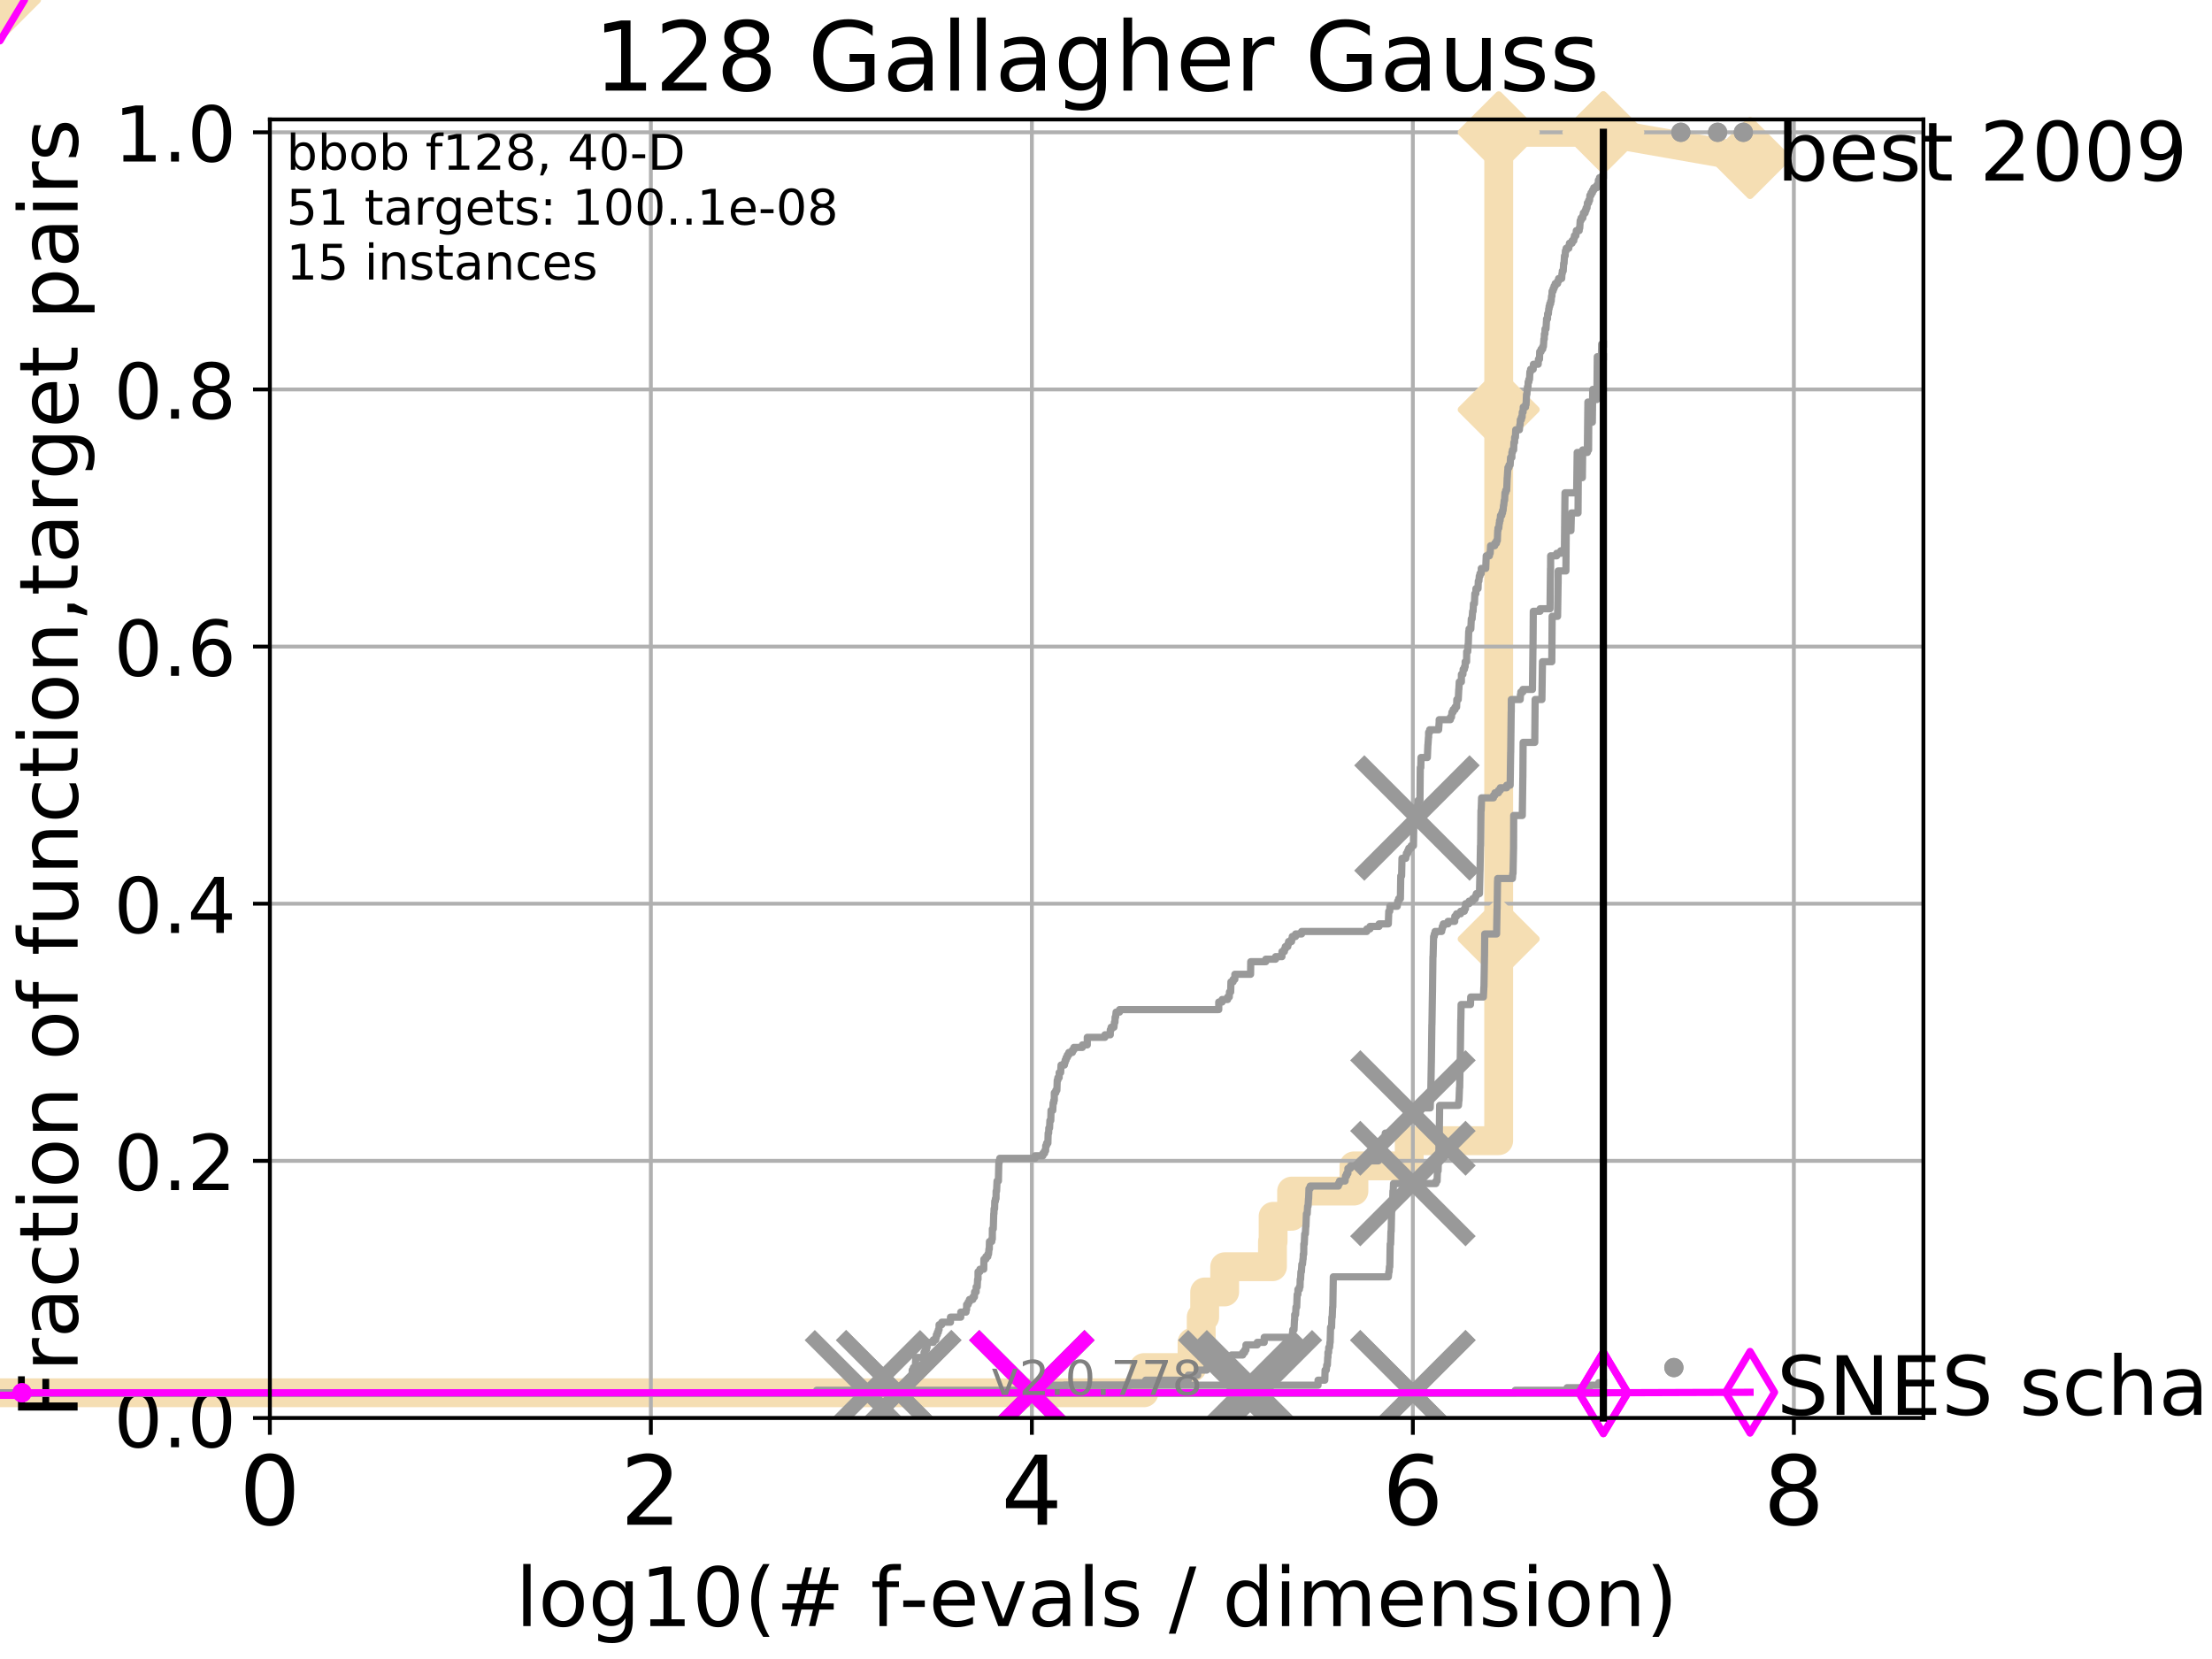 <?xml version="1.0" encoding="utf-8" standalone="no"?>
<!DOCTYPE svg PUBLIC "-//W3C//DTD SVG 1.1//EN"
  "http://www.w3.org/Graphics/SVG/1.1/DTD/svg11.dtd">
<!-- Created with matplotlib (http://matplotlib.org/) -->
<svg height="345pt" version="1.1" viewBox="0 0 460 345" width="460pt" xmlns="http://www.w3.org/2000/svg" xmlns:xlink="http://www.w3.org/1999/xlink">
 <defs>
  <style type="text/css">
*{stroke-linecap:butt;stroke-linejoin:round;}
  </style>
 </defs>
 <g id="figure_1">
  <g id="patch_1">
   <path d="M 0 345.6 
L 460.8 345.6 
L 460.8 0 
L 0 0 
z
" style="fill:#ffffff;"/>
  </g>
  <g id="axes_1">
   <g id="patch_2">
    <path d="M 56.12 294.88 
L 399.984 294.88 
L 399.984 24.84 
L 56.12 24.84 
z
" style="fill:#ffffff;"/>
   </g>
   <g id="line2d_1">
    <path d="M -1 289.638 
L 237.896 289.638 
L 237.896 284.395 
L 247.894 284.395 
L 247.894 279.153 
L 249.798 279.153 
L 249.798 273.91 
L 250.522 273.91 
L 250.522 268.668 
L 254.681 268.668 
L 254.681 263.425 
L 264.622 263.425 
L 264.622 258.183 
L 264.753 258.183 
L 264.753 252.94 
L 268.598 252.94 
L 268.598 247.698 
L 281.556 247.698 
L 281.556 242.455 
L 293.062 242.455 
L 293.062 237.213 
L 311.659 237.213 
L 311.659 231.97 
L 311.659 231.97 
L 311.659 226.728 
L 311.66 226.728 
L 311.66 221.485 
L 311.66 221.485 
L 311.66 216.243 
L 311.66 216.243 
L 311.66 211 
L 311.661 211 
L 311.661 205.758 
L 311.661 205.758 
L 311.661 200.515 
L 311.661 200.515 
L 311.661 195.273 
L 311.662 195.273 
L 311.662 190.03 
L 311.662 190.03 
L 311.662 184.788 
L 311.662 184.788 
L 311.662 179.546 
L 311.662 179.546 
L 311.662 174.303 
L 311.663 174.303 
L 311.663 169.061 
L 311.663 169.061 
L 311.663 163.818 
L 311.663 163.818 
L 311.663 158.576 
L 311.663 158.576 
L 311.663 153.333 
L 311.664 153.333 
L 311.664 148.091 
L 311.664 148.091 
L 311.664 142.848 
L 311.664 142.848 
L 311.664 137.606 
L 311.665 137.606 
L 311.665 132.363 
L 311.665 132.363 
L 311.665 127.121 
L 311.666 127.121 
L 311.666 121.878 
L 311.666 121.878 
L 311.666 116.636 
L 311.667 116.636 
L 311.667 111.393 
L 311.667 111.393 
L 311.667 106.151 
L 311.667 106.151 
L 311.667 100.908 
L 311.667 100.908 
L 311.667 95.666 
L 311.668 95.666 
L 311.668 90.423 
L 311.668 90.423 
L 311.668 85.181 
L 311.669 85.181 
L 311.669 79.938 
L 311.669 79.938 
L 311.669 74.696 
L 311.669 74.696 
L 311.669 69.453 
L 311.67 69.453 
L 311.67 64.211 
L 311.67 64.211 
L 311.67 58.969 
L 311.67 58.969 
L 311.67 53.726 
L 311.671 53.726 
L 311.671 48.484 
L 311.671 48.484 
L 311.671 43.241 
L 311.671 43.241 
L 311.671 37.999 
L 311.671 37.999 
L 311.671 32.756 
L 311.672 32.756 
L 311.672 27.514 
L 333.43 27.514 
" style="fill:none;stroke:#f5deb3;stroke-linecap:square;stroke-width:6;"/>
   </g>
   <g id="line2d_2">
    <path d="M 0 0 
" style="fill:none;stroke:#f5deb3;stroke-linecap:square;stroke-width:6;"/>
    <defs>
     <path d="M -0 7.778 
L 7.778 0 
L 0 -7.778 
L -7.778 -0 
z
" id="m159894b19e" style="stroke:#f5deb3;stroke-linejoin:miter;stroke-width:1.5;"/>
    </defs>
    <g>
     <use style="fill:#f5deb3;stroke:#f5deb3;stroke-linejoin:miter;stroke-width:1.5;" x="0" xlink:href="#m159894b19e" y="0"/>
    </g>
   </g>
   <g id="line2d_3">
    <path d="M 333.43 27.514 
L 363.934 32.861 
" style="fill:none;stroke:#f5deb3;stroke-linecap:square;stroke-width:6;"/>
    <g>
     <use style="fill:#f5deb3;stroke:#f5deb3;stroke-linejoin:miter;stroke-width:1.5;" x="333.43" xlink:href="#m159894b19e" y="27.514"/>
     <use style="fill:#f5deb3;stroke:#f5deb3;stroke-linejoin:miter;stroke-width:1.5;" x="363.934" xlink:href="#m159894b19e" y="32.861"/>
    </g>
   </g>
   <g id="matplotlib.axis_1">
    <g id="xtick_1">
     <g id="line2d_4">
      <path clip-path="url(#p0f484978d6)" d="M 56.12 294.88 
L 56.12 24.84 
" style="fill:none;stroke:#b0b0b0;stroke-linecap:square;stroke-width:0.8;"/>
     </g>
     <g id="line2d_5">
      <defs>
       <path d="M 0 0 
L 0 3.5 
" id="m0a29379eaf" style="stroke:#000000;stroke-width:0.8;"/>
      </defs>
      <g>
       <use style="stroke:#000000;stroke-width:0.8;" x="56.12" xlink:href="#m0a29379eaf" y="294.88"/>
      </g>
     </g>
     <g id="text_1">
      <!-- 0 -->
      <defs>
       <path d="M 31.781 66.406 
Q 24.172 66.406 20.328 58.906 
Q 16.5 51.422 16.5 36.375 
Q 16.5 21.391 20.328 13.891 
Q 24.172 6.391 31.781 6.391 
Q 39.453 6.391 43.281 13.891 
Q 47.125 21.391 47.125 36.375 
Q 47.125 51.422 43.281 58.906 
Q 39.453 66.406 31.781 66.406 
z
M 31.781 74.219 
Q 44.047 74.219 50.516 64.516 
Q 56.984 54.828 56.984 36.375 
Q 56.984 17.969 50.516 8.266 
Q 44.047 -1.422 31.781 -1.422 
Q 19.531 -1.422 13.062 8.266 
Q 6.594 17.969 6.594 36.375 
Q 6.594 54.828 13.062 64.516 
Q 19.531 74.219 31.781 74.219 
z
" id="DejaVuSans-30"/>
      </defs>
      <g transform="translate(49.758 317.077)scale(0.2 -0.2)">
       <use xlink:href="#DejaVuSans-30"/>
      </g>
     </g>
    </g>
    <g id="xtick_2">
     <g id="line2d_6">
      <path clip-path="url(#p0f484978d6)" d="M 135.351 294.88 
L 135.351 24.84 
" style="fill:none;stroke:#b0b0b0;stroke-linecap:square;stroke-width:0.8;"/>
     </g>
     <g id="line2d_7">
      <g>
       <use style="stroke:#000000;stroke-width:0.8;" x="135.351" xlink:href="#m0a29379eaf" y="294.88"/>
      </g>
     </g>
     <g id="text_2">
      <!-- 2 -->
      <defs>
       <path d="M 19.188 8.297 
L 53.609 8.297 
L 53.609 0 
L 7.328 0 
L 7.328 8.297 
Q 12.938 14.109 22.625 23.891 
Q 32.328 33.688 34.812 36.531 
Q 39.547 41.844 41.422 45.531 
Q 43.312 49.219 43.312 52.781 
Q 43.312 58.594 39.234 62.25 
Q 35.156 65.922 28.609 65.922 
Q 23.969 65.922 18.812 64.312 
Q 13.672 62.703 7.812 59.422 
L 7.812 69.391 
Q 13.766 71.781 18.938 73 
Q 24.125 74.219 28.422 74.219 
Q 39.75 74.219 46.484 68.547 
Q 53.219 62.891 53.219 53.422 
Q 53.219 48.922 51.531 44.891 
Q 49.859 40.875 45.406 35.406 
Q 44.188 33.984 37.641 27.219 
Q 31.109 20.453 19.188 8.297 
z
" id="DejaVuSans-32"/>
      </defs>
      <g transform="translate(128.989 317.077)scale(0.2 -0.2)">
       <use xlink:href="#DejaVuSans-32"/>
      </g>
     </g>
    </g>
    <g id="xtick_3">
     <g id="line2d_8">
      <path clip-path="url(#p0f484978d6)" d="M 214.583 294.88 
L 214.583 24.84 
" style="fill:none;stroke:#b0b0b0;stroke-linecap:square;stroke-width:0.8;"/>
     </g>
     <g id="line2d_9">
      <g>
       <use style="stroke:#000000;stroke-width:0.8;" x="214.583" xlink:href="#m0a29379eaf" y="294.88"/>
      </g>
     </g>
     <g id="text_3">
      <!-- 4 -->
      <defs>
       <path d="M 37.797 64.312 
L 12.891 25.391 
L 37.797 25.391 
z
M 35.203 72.906 
L 47.609 72.906 
L 47.609 25.391 
L 58.016 25.391 
L 58.016 17.188 
L 47.609 17.188 
L 47.609 0 
L 37.797 0 
L 37.797 17.188 
L 4.891 17.188 
L 4.891 26.703 
z
" id="DejaVuSans-34"/>
      </defs>
      <g transform="translate(208.22 317.077)scale(0.2 -0.2)">
       <use xlink:href="#DejaVuSans-34"/>
      </g>
     </g>
    </g>
    <g id="xtick_4">
     <g id="line2d_10">
      <path clip-path="url(#p0f484978d6)" d="M 293.814 294.88 
L 293.814 24.84 
" style="fill:none;stroke:#b0b0b0;stroke-linecap:square;stroke-width:0.8;"/>
     </g>
     <g id="line2d_11">
      <g>
       <use style="stroke:#000000;stroke-width:0.8;" x="293.814" xlink:href="#m0a29379eaf" y="294.88"/>
      </g>
     </g>
     <g id="text_4">
      <!-- 6 -->
      <defs>
       <path d="M 33.016 40.375 
Q 26.375 40.375 22.484 35.828 
Q 18.609 31.297 18.609 23.391 
Q 18.609 15.531 22.484 10.953 
Q 26.375 6.391 33.016 6.391 
Q 39.656 6.391 43.531 10.953 
Q 47.406 15.531 47.406 23.391 
Q 47.406 31.297 43.531 35.828 
Q 39.656 40.375 33.016 40.375 
z
M 52.594 71.297 
L 52.594 62.312 
Q 48.875 64.062 45.094 64.984 
Q 41.312 65.922 37.594 65.922 
Q 27.828 65.922 22.672 59.328 
Q 17.531 52.734 16.797 39.406 
Q 19.672 43.656 24.016 45.922 
Q 28.375 48.188 33.594 48.188 
Q 44.578 48.188 50.953 41.516 
Q 57.328 34.859 57.328 23.391 
Q 57.328 12.156 50.688 5.359 
Q 44.047 -1.422 33.016 -1.422 
Q 20.359 -1.422 13.672 8.266 
Q 6.984 17.969 6.984 36.375 
Q 6.984 53.656 15.188 63.938 
Q 23.391 74.219 37.203 74.219 
Q 40.922 74.219 44.703 73.484 
Q 48.484 72.75 52.594 71.297 
z
" id="DejaVuSans-36"/>
      </defs>
      <g transform="translate(287.452 317.077)scale(0.2 -0.2)">
       <use xlink:href="#DejaVuSans-36"/>
      </g>
     </g>
    </g>
    <g id="xtick_5">
     <g id="line2d_12">
      <path clip-path="url(#p0f484978d6)" d="M 373.045 294.88 
L 373.045 24.84 
" style="fill:none;stroke:#b0b0b0;stroke-linecap:square;stroke-width:0.8;"/>
     </g>
     <g id="line2d_13">
      <g>
       <use style="stroke:#000000;stroke-width:0.8;" x="373.045" xlink:href="#m0a29379eaf" y="294.88"/>
      </g>
     </g>
     <g id="text_5">
      <!-- 8 -->
      <defs>
       <path d="M 31.781 34.625 
Q 24.75 34.625 20.719 30.859 
Q 16.703 27.094 16.703 20.516 
Q 16.703 13.922 20.719 10.156 
Q 24.75 6.391 31.781 6.391 
Q 38.812 6.391 42.859 10.172 
Q 46.922 13.969 46.922 20.516 
Q 46.922 27.094 42.891 30.859 
Q 38.875 34.625 31.781 34.625 
z
M 21.922 38.812 
Q 15.578 40.375 12.031 44.719 
Q 8.5 49.078 8.5 55.328 
Q 8.5 64.062 14.719 69.141 
Q 20.953 74.219 31.781 74.219 
Q 42.672 74.219 48.875 69.141 
Q 55.078 64.062 55.078 55.328 
Q 55.078 49.078 51.531 44.719 
Q 48 40.375 41.703 38.812 
Q 48.828 37.156 52.797 32.312 
Q 56.781 27.484 56.781 20.516 
Q 56.781 9.906 50.312 4.234 
Q 43.844 -1.422 31.781 -1.422 
Q 19.734 -1.422 13.25 4.234 
Q 6.781 9.906 6.781 20.516 
Q 6.781 27.484 10.781 32.312 
Q 14.797 37.156 21.922 38.812 
z
M 18.312 54.391 
Q 18.312 48.734 21.844 45.562 
Q 25.391 42.391 31.781 42.391 
Q 38.141 42.391 41.719 45.562 
Q 45.312 48.734 45.312 54.391 
Q 45.312 60.062 41.719 63.234 
Q 38.141 66.406 31.781 66.406 
Q 25.391 66.406 21.844 63.234 
Q 18.312 60.062 18.312 54.391 
z
" id="DejaVuSans-38"/>
      </defs>
      <g transform="translate(366.683 317.077)scale(0.2 -0.2)">
       <use xlink:href="#DejaVuSans-38"/>
      </g>
     </g>
    </g>
    <g id="text_6">
     <!-- log10(# f-evals / dimension) -->
     <defs>
      <path d="M 9.422 75.984 
L 18.406 75.984 
L 18.406 0 
L 9.422 0 
z
" id="DejaVuSans-6c"/>
      <path d="M 30.609 48.391 
Q 23.391 48.391 19.188 42.75 
Q 14.984 37.109 14.984 27.297 
Q 14.984 17.484 19.156 11.844 
Q 23.344 6.203 30.609 6.203 
Q 37.797 6.203 41.984 11.859 
Q 46.188 17.531 46.188 27.297 
Q 46.188 37.016 41.984 42.703 
Q 37.797 48.391 30.609 48.391 
z
M 30.609 56 
Q 42.328 56 49.016 48.375 
Q 55.719 40.766 55.719 27.297 
Q 55.719 13.875 49.016 6.219 
Q 42.328 -1.422 30.609 -1.422 
Q 18.844 -1.422 12.172 6.219 
Q 5.516 13.875 5.516 27.297 
Q 5.516 40.766 12.172 48.375 
Q 18.844 56 30.609 56 
z
" id="DejaVuSans-6f"/>
      <path d="M 45.406 27.984 
Q 45.406 37.75 41.375 43.109 
Q 37.359 48.484 30.078 48.484 
Q 22.859 48.484 18.828 43.109 
Q 14.797 37.75 14.797 27.984 
Q 14.797 18.266 18.828 12.891 
Q 22.859 7.516 30.078 7.516 
Q 37.359 7.516 41.375 12.891 
Q 45.406 18.266 45.406 27.984 
z
M 54.391 6.781 
Q 54.391 -7.172 48.188 -13.984 
Q 42 -20.797 29.203 -20.797 
Q 24.469 -20.797 20.266 -20.094 
Q 16.062 -19.391 12.109 -17.922 
L 12.109 -9.188 
Q 16.062 -11.328 19.922 -12.344 
Q 23.781 -13.375 27.781 -13.375 
Q 36.625 -13.375 41.016 -8.766 
Q 45.406 -4.156 45.406 5.172 
L 45.406 9.625 
Q 42.625 4.781 38.281 2.391 
Q 33.938 0 27.875 0 
Q 17.828 0 11.672 7.656 
Q 5.516 15.328 5.516 27.984 
Q 5.516 40.672 11.672 48.328 
Q 17.828 56 27.875 56 
Q 33.938 56 38.281 53.609 
Q 42.625 51.219 45.406 46.391 
L 45.406 54.688 
L 54.391 54.688 
z
" id="DejaVuSans-67"/>
      <path d="M 12.406 8.297 
L 28.516 8.297 
L 28.516 63.922 
L 10.984 60.406 
L 10.984 69.391 
L 28.422 72.906 
L 38.281 72.906 
L 38.281 8.297 
L 54.391 8.297 
L 54.391 0 
L 12.406 0 
z
" id="DejaVuSans-31"/>
      <path d="M 31 75.875 
Q 24.469 64.656 21.281 53.656 
Q 18.109 42.672 18.109 31.391 
Q 18.109 20.125 21.312 9.062 
Q 24.516 -2 31 -13.188 
L 23.188 -13.188 
Q 15.875 -1.703 12.234 9.375 
Q 8.594 20.453 8.594 31.391 
Q 8.594 42.281 12.203 53.312 
Q 15.828 64.359 23.188 75.875 
z
" id="DejaVuSans-28"/>
      <path d="M 51.125 44 
L 36.922 44 
L 32.812 27.688 
L 47.125 27.688 
z
M 43.797 71.781 
L 38.719 51.516 
L 52.984 51.516 
L 58.109 71.781 
L 65.922 71.781 
L 60.891 51.516 
L 76.125 51.516 
L 76.125 44 
L 58.984 44 
L 54.984 27.688 
L 70.516 27.688 
L 70.516 20.219 
L 53.078 20.219 
L 48 0 
L 40.188 0 
L 45.219 20.219 
L 30.906 20.219 
L 25.875 0 
L 18.016 0 
L 23.094 20.219 
L 7.719 20.219 
L 7.719 27.688 
L 24.906 27.688 
L 29 44 
L 13.281 44 
L 13.281 51.516 
L 30.906 51.516 
L 35.891 71.781 
z
" id="DejaVuSans-23"/>
      <path id="DejaVuSans-20"/>
      <path d="M 37.109 75.984 
L 37.109 68.5 
L 28.516 68.5 
Q 23.688 68.5 21.797 66.547 
Q 19.922 64.594 19.922 59.516 
L 19.922 54.688 
L 34.719 54.688 
L 34.719 47.703 
L 19.922 47.703 
L 19.922 0 
L 10.891 0 
L 10.891 47.703 
L 2.297 47.703 
L 2.297 54.688 
L 10.891 54.688 
L 10.891 58.5 
Q 10.891 67.625 15.141 71.797 
Q 19.391 75.984 28.609 75.984 
z
" id="DejaVuSans-66"/>
      <path d="M 4.891 31.391 
L 31.203 31.391 
L 31.203 23.391 
L 4.891 23.391 
z
" id="DejaVuSans-2d"/>
      <path d="M 56.203 29.594 
L 56.203 25.203 
L 14.891 25.203 
Q 15.484 15.922 20.484 11.062 
Q 25.484 6.203 34.422 6.203 
Q 39.594 6.203 44.453 7.469 
Q 49.312 8.734 54.109 11.281 
L 54.109 2.781 
Q 49.266 0.734 44.188 -0.344 
Q 39.109 -1.422 33.891 -1.422 
Q 20.797 -1.422 13.156 6.188 
Q 5.516 13.812 5.516 26.812 
Q 5.516 40.234 12.766 48.109 
Q 20.016 56 32.328 56 
Q 43.359 56 49.781 48.891 
Q 56.203 41.797 56.203 29.594 
z
M 47.219 32.234 
Q 47.125 39.594 43.094 43.984 
Q 39.062 48.391 32.422 48.391 
Q 24.906 48.391 20.391 44.141 
Q 15.875 39.891 15.188 32.172 
z
" id="DejaVuSans-65"/>
      <path d="M 2.984 54.688 
L 12.5 54.688 
L 29.594 8.797 
L 46.688 54.688 
L 56.203 54.688 
L 35.688 0 
L 23.484 0 
z
" id="DejaVuSans-76"/>
      <path d="M 34.281 27.484 
Q 23.391 27.484 19.188 25 
Q 14.984 22.516 14.984 16.5 
Q 14.984 11.719 18.141 8.906 
Q 21.297 6.109 26.703 6.109 
Q 34.188 6.109 38.703 11.406 
Q 43.219 16.703 43.219 25.484 
L 43.219 27.484 
z
M 52.203 31.203 
L 52.203 0 
L 43.219 0 
L 43.219 8.297 
Q 40.141 3.328 35.547 0.953 
Q 30.953 -1.422 24.312 -1.422 
Q 15.922 -1.422 10.953 3.297 
Q 6 8.016 6 15.922 
Q 6 25.141 12.172 29.828 
Q 18.359 34.516 30.609 34.516 
L 43.219 34.516 
L 43.219 35.406 
Q 43.219 41.609 39.141 45 
Q 35.062 48.391 27.688 48.391 
Q 23 48.391 18.547 47.266 
Q 14.109 46.141 10.016 43.891 
L 10.016 52.203 
Q 14.938 54.109 19.578 55.047 
Q 24.219 56 28.609 56 
Q 40.484 56 46.344 49.844 
Q 52.203 43.703 52.203 31.203 
z
" id="DejaVuSans-61"/>
      <path d="M 44.281 53.078 
L 44.281 44.578 
Q 40.484 46.531 36.375 47.5 
Q 32.281 48.484 27.875 48.484 
Q 21.188 48.484 17.844 46.438 
Q 14.5 44.391 14.5 40.281 
Q 14.5 37.156 16.891 35.375 
Q 19.281 33.594 26.516 31.984 
L 29.594 31.297 
Q 39.156 29.25 43.188 25.516 
Q 47.219 21.781 47.219 15.094 
Q 47.219 7.469 41.188 3.016 
Q 35.156 -1.422 24.609 -1.422 
Q 20.219 -1.422 15.453 -0.562 
Q 10.688 0.297 5.422 2 
L 5.422 11.281 
Q 10.406 8.688 15.234 7.391 
Q 20.062 6.109 24.812 6.109 
Q 31.156 6.109 34.562 8.281 
Q 37.984 10.453 37.984 14.406 
Q 37.984 18.062 35.516 20.016 
Q 33.062 21.969 24.703 23.781 
L 21.578 24.516 
Q 13.234 26.266 9.516 29.906 
Q 5.812 33.547 5.812 39.891 
Q 5.812 47.609 11.281 51.797 
Q 16.75 56 26.812 56 
Q 31.781 56 36.172 55.266 
Q 40.578 54.547 44.281 53.078 
z
" id="DejaVuSans-73"/>
      <path d="M 25.391 72.906 
L 33.688 72.906 
L 8.297 -9.281 
L 0 -9.281 
z
" id="DejaVuSans-2f"/>
      <path d="M 45.406 46.391 
L 45.406 75.984 
L 54.391 75.984 
L 54.391 0 
L 45.406 0 
L 45.406 8.203 
Q 42.578 3.328 38.25 0.953 
Q 33.938 -1.422 27.875 -1.422 
Q 17.969 -1.422 11.734 6.484 
Q 5.516 14.406 5.516 27.297 
Q 5.516 40.188 11.734 48.094 
Q 17.969 56 27.875 56 
Q 33.938 56 38.25 53.625 
Q 42.578 51.266 45.406 46.391 
z
M 14.797 27.297 
Q 14.797 17.391 18.875 11.75 
Q 22.953 6.109 30.078 6.109 
Q 37.203 6.109 41.297 11.75 
Q 45.406 17.391 45.406 27.297 
Q 45.406 37.203 41.297 42.844 
Q 37.203 48.484 30.078 48.484 
Q 22.953 48.484 18.875 42.844 
Q 14.797 37.203 14.797 27.297 
z
" id="DejaVuSans-64"/>
      <path d="M 9.422 54.688 
L 18.406 54.688 
L 18.406 0 
L 9.422 0 
z
M 9.422 75.984 
L 18.406 75.984 
L 18.406 64.594 
L 9.422 64.594 
z
" id="DejaVuSans-69"/>
      <path d="M 52 44.188 
Q 55.375 50.25 60.062 53.125 
Q 64.75 56 71.094 56 
Q 79.641 56 84.281 50.016 
Q 88.922 44.047 88.922 33.016 
L 88.922 0 
L 79.891 0 
L 79.891 32.719 
Q 79.891 40.578 77.094 44.375 
Q 74.312 48.188 68.609 48.188 
Q 61.625 48.188 57.562 43.547 
Q 53.516 38.922 53.516 30.906 
L 53.516 0 
L 44.484 0 
L 44.484 32.719 
Q 44.484 40.625 41.703 44.406 
Q 38.922 48.188 33.109 48.188 
Q 26.219 48.188 22.156 43.531 
Q 18.109 38.875 18.109 30.906 
L 18.109 0 
L 9.078 0 
L 9.078 54.688 
L 18.109 54.688 
L 18.109 46.188 
Q 21.188 51.219 25.484 53.609 
Q 29.781 56 35.688 56 
Q 41.656 56 45.828 52.969 
Q 50 49.953 52 44.188 
z
" id="DejaVuSans-6d"/>
      <path d="M 54.891 33.016 
L 54.891 0 
L 45.906 0 
L 45.906 32.719 
Q 45.906 40.484 42.875 44.328 
Q 39.844 48.188 33.797 48.188 
Q 26.516 48.188 22.312 43.547 
Q 18.109 38.922 18.109 30.906 
L 18.109 0 
L 9.078 0 
L 9.078 54.688 
L 18.109 54.688 
L 18.109 46.188 
Q 21.344 51.125 25.703 53.562 
Q 30.078 56 35.797 56 
Q 45.219 56 50.047 50.172 
Q 54.891 44.344 54.891 33.016 
z
" id="DejaVuSans-6e"/>
      <path d="M 8.016 75.875 
L 15.828 75.875 
Q 23.141 64.359 26.781 53.312 
Q 30.422 42.281 30.422 31.391 
Q 30.422 20.453 26.781 9.375 
Q 23.141 -1.703 15.828 -13.188 
L 8.016 -13.188 
Q 14.5 -2 17.703 9.062 
Q 20.906 20.125 20.906 31.391 
Q 20.906 42.672 17.703 53.656 
Q 14.5 64.656 8.016 75.875 
z
" id="DejaVuSans-29"/>
     </defs>
     <g transform="translate(107.211 338.154)scale(0.17 -0.17)">
      <use xlink:href="#DejaVuSans-6c"/>
      <use x="27.783" xlink:href="#DejaVuSans-6f"/>
      <use x="88.965" xlink:href="#DejaVuSans-67"/>
      <use x="152.441" xlink:href="#DejaVuSans-31"/>
      <use x="216.064" xlink:href="#DejaVuSans-30"/>
      <use x="279.688" xlink:href="#DejaVuSans-28"/>
      <use x="318.701" xlink:href="#DejaVuSans-23"/>
      <use x="402.49" xlink:href="#DejaVuSans-20"/>
      <use x="434.277" xlink:href="#DejaVuSans-66"/>
      <use x="469.404" xlink:href="#DejaVuSans-2d"/>
      <use x="505.488" xlink:href="#DejaVuSans-65"/>
      <use x="567.012" xlink:href="#DejaVuSans-76"/>
      <use x="626.191" xlink:href="#DejaVuSans-61"/>
      <use x="687.471" xlink:href="#DejaVuSans-6c"/>
      <use x="715.254" xlink:href="#DejaVuSans-73"/>
      <use x="767.354" xlink:href="#DejaVuSans-20"/>
      <use x="799.141" xlink:href="#DejaVuSans-2f"/>
      <use x="832.832" xlink:href="#DejaVuSans-20"/>
      <use x="864.619" xlink:href="#DejaVuSans-64"/>
      <use x="928.096" xlink:href="#DejaVuSans-69"/>
      <use x="955.879" xlink:href="#DejaVuSans-6d"/>
      <use x="1053.291" xlink:href="#DejaVuSans-65"/>
      <use x="1114.814" xlink:href="#DejaVuSans-6e"/>
      <use x="1178.193" xlink:href="#DejaVuSans-73"/>
      <use x="1230.293" xlink:href="#DejaVuSans-69"/>
      <use x="1258.076" xlink:href="#DejaVuSans-6f"/>
      <use x="1319.258" xlink:href="#DejaVuSans-6e"/>
      <use x="1382.637" xlink:href="#DejaVuSans-29"/>
     </g>
    </g>
   </g>
   <g id="matplotlib.axis_2">
    <g id="ytick_1">
     <g id="line2d_14">
      <path clip-path="url(#p0f484978d6)" d="M 56.12 294.88 
L 399.984 294.88 
" style="fill:none;stroke:#b0b0b0;stroke-linecap:square;stroke-width:0.8;"/>
     </g>
     <g id="line2d_15">
      <defs>
       <path d="M 0 0 
L -3.5 0 
" id="m56e4661235" style="stroke:#000000;stroke-width:0.8;"/>
      </defs>
      <g>
       <use style="stroke:#000000;stroke-width:0.8;" x="56.12" xlink:href="#m56e4661235" y="294.88"/>
      </g>
     </g>
     <g id="text_7">
      <!-- 0.0 -->
      <defs>
       <path d="M 10.688 12.406 
L 21 12.406 
L 21 0 
L 10.688 0 
z
" id="DejaVuSans-2e"/>
      </defs>
      <g transform="translate(23.675 300.959)scale(0.16 -0.16)">
       <use xlink:href="#DejaVuSans-30"/>
       <use x="63.623" xlink:href="#DejaVuSans-2e"/>
       <use x="95.41" xlink:href="#DejaVuSans-30"/>
      </g>
     </g>
    </g>
    <g id="ytick_2">
     <g id="line2d_16">
      <path clip-path="url(#p0f484978d6)" d="M 56.12 241.407 
L 399.984 241.407 
" style="fill:none;stroke:#b0b0b0;stroke-linecap:square;stroke-width:0.8;"/>
     </g>
     <g id="line2d_17">
      <g>
       <use style="stroke:#000000;stroke-width:0.8;" x="56.12" xlink:href="#m56e4661235" y="241.407"/>
      </g>
     </g>
     <g id="text_8">
      <!-- 0.2 -->
      <g transform="translate(23.675 247.485)scale(0.16 -0.16)">
       <use xlink:href="#DejaVuSans-30"/>
       <use x="63.623" xlink:href="#DejaVuSans-2e"/>
       <use x="95.41" xlink:href="#DejaVuSans-32"/>
      </g>
     </g>
    </g>
    <g id="ytick_3">
     <g id="line2d_18">
      <path clip-path="url(#p0f484978d6)" d="M 56.12 187.933 
L 399.984 187.933 
" style="fill:none;stroke:#b0b0b0;stroke-linecap:square;stroke-width:0.8;"/>
     </g>
     <g id="line2d_19">
      <g>
       <use style="stroke:#000000;stroke-width:0.8;" x="56.12" xlink:href="#m56e4661235" y="187.933"/>
      </g>
     </g>
     <g id="text_9">
      <!-- 0.4 -->
      <g transform="translate(23.675 194.012)scale(0.16 -0.16)">
       <use xlink:href="#DejaVuSans-30"/>
       <use x="63.623" xlink:href="#DejaVuSans-2e"/>
       <use x="95.41" xlink:href="#DejaVuSans-34"/>
      </g>
     </g>
    </g>
    <g id="ytick_4">
     <g id="line2d_20">
      <path clip-path="url(#p0f484978d6)" d="M 56.12 134.46 
L 399.984 134.46 
" style="fill:none;stroke:#b0b0b0;stroke-linecap:square;stroke-width:0.8;"/>
     </g>
     <g id="line2d_21">
      <g>
       <use style="stroke:#000000;stroke-width:0.8;" x="56.12" xlink:href="#m56e4661235" y="134.46"/>
      </g>
     </g>
     <g id="text_10">
      <!-- 0.6 -->
      <g transform="translate(23.675 140.539)scale(0.16 -0.16)">
       <use xlink:href="#DejaVuSans-30"/>
       <use x="63.623" xlink:href="#DejaVuSans-2e"/>
       <use x="95.41" xlink:href="#DejaVuSans-36"/>
      </g>
     </g>
    </g>
    <g id="ytick_5">
     <g id="line2d_22">
      <path clip-path="url(#p0f484978d6)" d="M 56.12 80.987 
L 399.984 80.987 
" style="fill:none;stroke:#b0b0b0;stroke-linecap:square;stroke-width:0.8;"/>
     </g>
     <g id="line2d_23">
      <g>
       <use style="stroke:#000000;stroke-width:0.8;" x="56.12" xlink:href="#m56e4661235" y="80.987"/>
      </g>
     </g>
     <g id="text_11">
      <!-- 0.8 -->
      <g transform="translate(23.675 87.066)scale(0.16 -0.16)">
       <use xlink:href="#DejaVuSans-30"/>
       <use x="63.623" xlink:href="#DejaVuSans-2e"/>
       <use x="95.41" xlink:href="#DejaVuSans-38"/>
      </g>
     </g>
    </g>
    <g id="ytick_6">
     <g id="line2d_24">
      <path clip-path="url(#p0f484978d6)" d="M 56.12 27.514 
L 399.984 27.514 
" style="fill:none;stroke:#b0b0b0;stroke-linecap:square;stroke-width:0.8;"/>
     </g>
     <g id="line2d_25">
      <g>
       <use style="stroke:#000000;stroke-width:0.8;" x="56.12" xlink:href="#m56e4661235" y="27.514"/>
      </g>
     </g>
     <g id="text_12">
      <!-- 1.0 -->
      <g transform="translate(23.675 33.592)scale(0.16 -0.16)">
       <use xlink:href="#DejaVuSans-31"/>
       <use x="63.623" xlink:href="#DejaVuSans-2e"/>
       <use x="95.41" xlink:href="#DejaVuSans-30"/>
      </g>
     </g>
    </g>
    <g id="text_13">
     <!-- Fraction of function,target pairs -->
     <defs>
      <path d="M 9.812 72.906 
L 51.703 72.906 
L 51.703 64.594 
L 19.672 64.594 
L 19.672 43.109 
L 48.578 43.109 
L 48.578 34.812 
L 19.672 34.812 
L 19.672 0 
L 9.812 0 
z
" id="DejaVuSans-46"/>
      <path d="M 41.109 46.297 
Q 39.594 47.172 37.812 47.578 
Q 36.031 48 33.891 48 
Q 26.266 48 22.188 43.047 
Q 18.109 38.094 18.109 28.812 
L 18.109 0 
L 9.078 0 
L 9.078 54.688 
L 18.109 54.688 
L 18.109 46.188 
Q 20.953 51.172 25.484 53.578 
Q 30.031 56 36.531 56 
Q 37.453 56 38.578 55.875 
Q 39.703 55.766 41.062 55.516 
z
" id="DejaVuSans-72"/>
      <path d="M 48.781 52.594 
L 48.781 44.188 
Q 44.969 46.297 41.141 47.344 
Q 37.312 48.391 33.406 48.391 
Q 24.656 48.391 19.812 42.844 
Q 14.984 37.312 14.984 27.297 
Q 14.984 17.281 19.812 11.734 
Q 24.656 6.203 33.406 6.203 
Q 37.312 6.203 41.141 7.25 
Q 44.969 8.297 48.781 10.406 
L 48.781 2.094 
Q 45.016 0.344 40.984 -0.531 
Q 36.969 -1.422 32.422 -1.422 
Q 20.062 -1.422 12.781 6.344 
Q 5.516 14.109 5.516 27.297 
Q 5.516 40.672 12.859 48.328 
Q 20.219 56 33.016 56 
Q 37.156 56 41.109 55.141 
Q 45.062 54.297 48.781 52.594 
z
" id="DejaVuSans-63"/>
      <path d="M 18.312 70.219 
L 18.312 54.688 
L 36.812 54.688 
L 36.812 47.703 
L 18.312 47.703 
L 18.312 18.016 
Q 18.312 11.328 20.141 9.422 
Q 21.969 7.516 27.594 7.516 
L 36.812 7.516 
L 36.812 0 
L 27.594 0 
Q 17.188 0 13.234 3.875 
Q 9.281 7.766 9.281 18.016 
L 9.281 47.703 
L 2.688 47.703 
L 2.688 54.688 
L 9.281 54.688 
L 9.281 70.219 
z
" id="DejaVuSans-74"/>
      <path d="M 8.5 21.578 
L 8.5 54.688 
L 17.484 54.688 
L 17.484 21.922 
Q 17.484 14.156 20.5 10.266 
Q 23.531 6.391 29.594 6.391 
Q 36.859 6.391 41.078 11.031 
Q 45.312 15.672 45.312 23.688 
L 45.312 54.688 
L 54.297 54.688 
L 54.297 0 
L 45.312 0 
L 45.312 8.406 
Q 42.047 3.422 37.719 1 
Q 33.406 -1.422 27.688 -1.422 
Q 18.266 -1.422 13.375 4.438 
Q 8.5 10.297 8.5 21.578 
z
M 31.109 56 
z
" id="DejaVuSans-75"/>
      <path d="M 11.719 12.406 
L 22.016 12.406 
L 22.016 4 
L 14.016 -11.625 
L 7.719 -11.625 
L 11.719 4 
z
" id="DejaVuSans-2c"/>
      <path d="M 18.109 8.203 
L 18.109 -20.797 
L 9.078 -20.797 
L 9.078 54.688 
L 18.109 54.688 
L 18.109 46.391 
Q 20.953 51.266 25.266 53.625 
Q 29.594 56 35.594 56 
Q 45.562 56 51.781 48.094 
Q 58.016 40.188 58.016 27.297 
Q 58.016 14.406 51.781 6.484 
Q 45.562 -1.422 35.594 -1.422 
Q 29.594 -1.422 25.266 0.953 
Q 20.953 3.328 18.109 8.203 
z
M 48.688 27.297 
Q 48.688 37.203 44.609 42.844 
Q 40.531 48.484 33.406 48.484 
Q 26.266 48.484 22.188 42.844 
Q 18.109 37.203 18.109 27.297 
Q 18.109 17.391 22.188 11.75 
Q 26.266 6.109 33.406 6.109 
Q 40.531 6.109 44.609 11.75 
Q 48.688 17.391 48.688 27.297 
z
" id="DejaVuSans-70"/>
     </defs>
     <g transform="translate(16.14 294.999)rotate(-90)scale(0.17 -0.17)">
      <use xlink:href="#DejaVuSans-46"/>
      <use x="57.41" xlink:href="#DejaVuSans-72"/>
      <use x="98.523" xlink:href="#DejaVuSans-61"/>
      <use x="159.803" xlink:href="#DejaVuSans-63"/>
      <use x="214.783" xlink:href="#DejaVuSans-74"/>
      <use x="253.992" xlink:href="#DejaVuSans-69"/>
      <use x="281.775" xlink:href="#DejaVuSans-6f"/>
      <use x="342.957" xlink:href="#DejaVuSans-6e"/>
      <use x="406.336" xlink:href="#DejaVuSans-20"/>
      <use x="438.123" xlink:href="#DejaVuSans-6f"/>
      <use x="499.305" xlink:href="#DejaVuSans-66"/>
      <use x="534.51" xlink:href="#DejaVuSans-20"/>
      <use x="566.297" xlink:href="#DejaVuSans-66"/>
      <use x="601.502" xlink:href="#DejaVuSans-75"/>
      <use x="664.881" xlink:href="#DejaVuSans-6e"/>
      <use x="728.26" xlink:href="#DejaVuSans-63"/>
      <use x="783.24" xlink:href="#DejaVuSans-74"/>
      <use x="822.449" xlink:href="#DejaVuSans-69"/>
      <use x="850.232" xlink:href="#DejaVuSans-6f"/>
      <use x="911.414" xlink:href="#DejaVuSans-6e"/>
      <use x="974.793" xlink:href="#DejaVuSans-2c"/>
      <use x="1006.58" xlink:href="#DejaVuSans-74"/>
      <use x="1045.789" xlink:href="#DejaVuSans-61"/>
      <use x="1107.068" xlink:href="#DejaVuSans-72"/>
      <use x="1148.166" xlink:href="#DejaVuSans-67"/>
      <use x="1211.643" xlink:href="#DejaVuSans-65"/>
      <use x="1273.166" xlink:href="#DejaVuSans-74"/>
      <use x="1312.375" xlink:href="#DejaVuSans-20"/>
      <use x="1344.162" xlink:href="#DejaVuSans-70"/>
      <use x="1407.639" xlink:href="#DejaVuSans-61"/>
      <use x="1468.918" xlink:href="#DejaVuSans-69"/>
      <use x="1496.701" xlink:href="#DejaVuSans-72"/>
      <use x="1537.814" xlink:href="#DejaVuSans-73"/>
     </g>
    </g>
   </g>
   <g id="line2d_26">
    <defs>
     <path d="M 0 1.5 
C 0.398 1.5 0.779 1.342 1.061 1.061 
C 1.342 0.779 1.5 0.398 1.5 0 
C 1.5 -0.398 1.342 -0.779 1.061 -1.061 
C 0.779 -1.342 0.398 -1.5 0 -1.5 
C -0.398 -1.5 -0.779 -1.342 -1.061 -1.061 
C -1.342 -0.779 -1.5 -0.398 -1.5 0 
C -1.5 0.398 -1.342 0.779 -1.061 1.061 
C -0.779 1.342 -0.398 1.5 0 1.5 
z
" id="mec64c1c54a" style="stroke:#f5deb3;"/>
    </defs>
    <g>
     <use style="fill:#f5deb3;stroke:#f5deb3;" x="311.672" xlink:href="#mec64c1c54a" y="27.514"/>
     <use style="fill:#f5deb3;stroke:#f5deb3;" x="311.672" xlink:href="#mec64c1c54a" y="27.514"/>
    </g>
   </g>
   <g id="line2d_27">
    <g>
     <use style="fill:#f5deb3;stroke:#f5deb3;stroke-linejoin:miter;stroke-width:1.5;" x="311.662" xlink:href="#m159894b19e" y="195.273"/>
     <use style="fill:#f5deb3;stroke:#f5deb3;stroke-linejoin:miter;stroke-width:1.5;" x="311.669" xlink:href="#m159894b19e" y="85.181"/>
     <use style="fill:#f5deb3;stroke:#f5deb3;stroke-linejoin:miter;stroke-width:1.5;" x="311.672" xlink:href="#m159894b19e" y="27.514"/>
     <use style="fill:#f5deb3;stroke:#f5deb3;stroke-linejoin:miter;stroke-width:1.5;" x="333.43" xlink:href="#m159894b19e" y="27.514"/>
    </g>
   </g>
   <g id="line2d_28">
    <defs>
     <path d="M 0 1.5 
C 0.398 1.5 0.779 1.342 1.061 1.061 
C 1.342 0.779 1.5 0.398 1.5 0 
C 1.5 -0.398 1.342 -0.779 1.061 -1.061 
C 0.779 -1.342 0.398 -1.5 0 -1.5 
C -0.398 -1.5 -0.779 -1.342 -1.061 -1.061 
C -1.342 -0.779 -1.5 -0.398 -1.5 0 
C -1.5 0.398 -1.342 0.779 -1.061 1.061 
C -0.779 1.342 -0.398 1.5 0 1.5 
z
" id="m72375bd8f8" style="stroke:#999999;"/>
    </defs>
    <g/>
   </g>
   <g id="line2d_29">
    <path d="M -1 289.638 
L 333.43 289.638 
" style="fill:none;stroke:#999999;stroke-linecap:square;stroke-width:1.5;"/>
   </g>
   <g id="line2d_30"/>
   <g id="line2d_31">
    <path d="M 0 0 
" style="fill:none;stroke:#999999;stroke-linecap:square;stroke-width:1.5;"/>
   </g>
   <g id="line2d_32">
    <path clip-path="url(#p0f484978d6)" d="M 258.037 289.638 
" style="fill:none;stroke:#999999;stroke-linecap:square;stroke-width:1.5;"/>
    <defs>
     <path d="M -12 12 
L 12 -12 
M -12 -12 
L 12 12 
" id="maf0d6123d8" style="stroke:#999999;stroke-width:3;"/>
    </defs>
    <g clip-path="url(#p0f484978d6)">
     <use style="fill:#999999;stroke:#999999;stroke-width:3;" x="258.037" xlink:href="#maf0d6123d8" y="289.638"/>
    </g>
   </g>
   <g id="line2d_33">
    <g>
     <use style="fill:#999999;stroke:#999999;" x="362.541" xlink:href="#m72375bd8f8" y="27.514"/>
     <use style="fill:#999999;stroke:#999999;" x="362.541" xlink:href="#m72375bd8f8" y="27.514"/>
    </g>
   </g>
   <g id="line2d_34">
    <path d="M -1 289.638 
L 169.843 289.638 
L 169.843 289.113 
L 221.334 289.113 
L 221.334 288.065 
L 234.974 288.065 
L 234.974 287.541 
L 238.243 287.541 
L 238.243 287.016 
L 247.115 287.016 
L 247.115 285.968 
L 249.058 285.968 
L 249.058 284.919 
L 250.942 284.919 
L 250.942 284.395 
L 254.485 284.395 
L 254.485 283.347 
L 255.63 283.347 
L 255.63 282.822 
L 256.102 282.822 
L 256.102 281.774 
L 258.441 281.774 
L 258.441 281.25 
L 258.841 281.25 
L 258.841 280.725 
L 259.105 280.725 
L 259.105 279.677 
L 261.451 279.677 
L 261.451 279.153 
L 262.902 279.153 
L 262.902 278.104 
L 268.717 278.104 
L 268.791 277.056 
L 268.841 277.056 
L 268.841 276.531 
L 269.101 276.531 
L 269.197 274.434 
L 269.238 274.434 
L 269.238 273.386 
L 269.429 273.386 
L 269.506 271.813 
L 269.657 271.813 
L 269.754 269.192 
L 269.905 269.192 
L 269.913 268.143 
L 270.215 268.143 
L 270.215 267.619 
L 270.349 267.619 
L 270.386 266.046 
L 270.464 266.046 
L 270.537 264.474 
L 270.638 264.474 
L 270.73 262.901 
L 270.863 262.901 
L 270.953 261.852 
L 270.989 261.852 
L 271.023 260.804 
L 271.116 260.804 
L 271.138 258.707 
L 271.231 258.707 
L 271.322 256.61 
L 271.455 256.61 
L 271.535 255.037 
L 271.581 255.037 
L 271.679 252.416 
L 271.842 252.416 
L 271.925 250.843 
L 272.019 250.843 
L 272.113 249.27 
L 272.139 249.27 
L 272.212 247.173 
L 272.464 247.173 
L 272.464 246.649 
L 278.319 246.649 
L 278.319 246.125 
L 278.572 246.125 
L 278.572 245.601 
L 279.724 245.601 
L 279.802 244.552 
L 280.046 244.552 
L 280.046 244.028 
L 280.307 244.028 
L 280.307 242.979 
L 280.836 242.979 
L 280.836 242.455 
L 282.819 242.455 
L 282.819 241.407 
L 286.637 241.407 
L 286.67 239.834 
L 287.289 239.834 
L 287.289 238.785 
L 287.545 238.785 
L 287.545 238.261 
L 287.751 238.261 
L 287.751 237.737 
L 287.948 237.737 
L 287.948 237.213 
L 288.081 237.213 
L 288.081 235.64 
L 289.496 235.64 
L 289.496 235.116 
L 289.833 235.116 
L 289.833 234.592 
L 290.248 234.592 
L 290.248 234.067 
L 291.273 234.067 
L 291.273 233.019 
L 292.409 233.019 
L 292.409 231.97 
L 293.006 231.97 
L 293.006 231.446 
L 295.276 231.446 
L 295.276 230.922 
L 295.492 230.922 
L 295.492 230.398 
L 297.421 230.398 
L 297.531 226.728 
L 297.547 226.728 
L 297.655 220.961 
L 297.66 220.961 
L 297.765 213.097 
L 297.78 213.097 
L 297.89 206.282 
L 297.893 206.282 
L 297.988 198.943 
L 298.017 198.943 
L 298.127 194.749 
L 298.266 194.749 
L 298.266 194.224 
L 298.437 194.224 
L 298.437 193.7 
L 299.808 193.7 
L 299.808 193.176 
L 299.936 193.176 
L 299.936 192.652 
L 300.139 192.652 
L 300.139 192.127 
L 301.12 192.127 
L 301.12 191.603 
L 302.52 191.603 
L 302.537 190.555 
L 302.902 190.555 
L 302.902 190.03 
L 303.752 190.03 
L 303.752 189.506 
L 304.52 189.506 
L 304.52 188.982 
L 304.761 188.982 
L 304.762 187.933 
L 305.494 187.933 
L 305.494 187.409 
L 306.249 187.409 
L 306.249 186.885 
L 306.799 186.885 
L 306.799 186.361 
L 307.01 186.361 
L 307.01 185.836 
L 307.661 185.836 
L 307.772 181.118 
L 307.78 181.118 
L 307.875 175.876 
L 307.905 175.876 
L 307.98 168.536 
L 308.02 168.536 
L 308.107 165.915 
L 310.579 165.915 
L 310.579 165.391 
L 310.885 165.391 
L 310.885 164.867 
L 311.618 164.867 
L 311.618 164.342 
L 312.006 164.342 
L 312.006 163.818 
L 313.32 163.818 
L 313.32 163.294 
L 314.049 163.294 
L 314.15 156.479 
L 314.162 156.479 
L 314.262 148.091 
L 314.276 148.091 
L 314.293 145.469 
L 316.139 145.469 
L 316.189 144.421 
L 316.268 144.421 
L 316.268 143.897 
L 316.696 143.897 
L 316.696 143.372 
L 318.682 143.372 
L 318.785 134.984 
L 318.795 134.984 
L 318.859 127.121 
L 320.272 127.121 
L 320.272 126.596 
L 322.334 126.596 
L 322.437 118.209 
L 322.455 118.209 
L 322.471 115.587 
L 323.725 115.587 
L 323.725 115.063 
L 324.572 115.063 
L 324.572 114.539 
L 325.329 114.539 
L 325.439 103.53 
L 325.441 103.53 
L 325.456 102.481 
L 327.875 102.481 
L 327.985 94.093 
L 330.099 94.093 
L 330.205 84.657 
L 330.21 84.657 
L 330.214 83.608 
L 331.233 83.608 
L 331.233 83.084 
L 332.08 83.084 
L 332.166 74.172 
L 333.43 74.172 
L 333.43 74.172 
" style="fill:none;stroke:#999999;stroke-linecap:square;stroke-width:1.5;"/>
   </g>
   <g id="line2d_35"/>
   <g id="line2d_36">
    <path d="M 0 0 
" style="fill:none;stroke:#999999;stroke-linecap:square;stroke-width:1.5;"/>
   </g>
   <g id="line2d_37">
    <path clip-path="url(#p0f484978d6)" d="M 293.83 231.446 
" style="fill:none;stroke:#999999;stroke-linecap:square;stroke-width:1.5;"/>
    <g clip-path="url(#p0f484978d6)">
     <use style="fill:#999999;stroke:#999999;stroke-width:3;" x="293.83" xlink:href="#maf0d6123d8" y="231.446"/>
    </g>
   </g>
   <g id="line2d_38">
    <g/>
   </g>
   <g id="line2d_39">
    <path d="M -1 289.638 
L 333.43 289.638 
" style="fill:none;stroke:#999999;stroke-linecap:square;stroke-width:1.5;"/>
   </g>
   <g id="line2d_40"/>
   <g id="line2d_41">
    <path d="M 0 0 
" style="fill:none;stroke:#999999;stroke-linecap:square;stroke-width:1.5;"/>
   </g>
   <g id="line2d_42">
    <path clip-path="url(#p0f484978d6)" d="M 186.893 289.638 
" style="fill:none;stroke:#999999;stroke-linecap:square;stroke-width:1.5;"/>
    <g clip-path="url(#p0f484978d6)">
     <use style="fill:#999999;stroke:#999999;stroke-width:3;" x="186.893" xlink:href="#maf0d6123d8" y="289.638"/>
    </g>
   </g>
   <g id="line2d_43">
    <g/>
   </g>
   <g id="line2d_44">
    <path d="M -1 289.638 
L 333.43 289.638 
" style="fill:none;stroke:#999999;stroke-linecap:square;stroke-width:1.5;"/>
   </g>
   <g id="line2d_45"/>
   <g id="line2d_46">
    <path d="M 0 0 
" style="fill:none;stroke:#999999;stroke-linecap:square;stroke-width:1.5;"/>
   </g>
   <g id="line2d_47">
    <path clip-path="url(#p0f484978d6)" d="M 180.389 289.638 
" style="fill:none;stroke:#999999;stroke-linecap:square;stroke-width:1.5;"/>
    <g clip-path="url(#p0f484978d6)">
     <use style="fill:#999999;stroke:#999999;stroke-width:3;" x="180.389" xlink:href="#maf0d6123d8" y="289.638"/>
    </g>
   </g>
   <g id="line2d_48">
    <g>
     <use style="fill:#999999;stroke:#999999;" x="349.547" xlink:href="#m72375bd8f8" y="27.514"/>
     <use style="fill:#999999;stroke:#999999;" x="349.547" xlink:href="#m72375bd8f8" y="27.514"/>
    </g>
   </g>
   <g id="line2d_49">
    <path d="M -1 289.638 
L 186.259 289.638 
L 186.259 289.113 
L 187.427 289.113 
L 187.427 288.589 
L 187.691 288.589 
L 187.691 288.065 
L 188.243 288.065 
L 188.243 287.541 
L 189.289 287.541 
L 189.289 286.492 
L 189.566 286.492 
L 189.566 285.968 
L 189.699 285.968 
L 189.699 284.919 
L 189.943 284.919 
L 189.943 284.395 
L 190.339 284.395 
L 190.443 282.298 
L 192.155 282.298 
L 192.155 281.25 
L 192.36 281.25 
L 192.36 280.725 
L 192.664 280.725 
L 192.664 280.201 
L 192.789 280.201 
L 192.789 279.153 
L 194.089 279.153 
L 194.089 278.628 
L 194.604 278.628 
L 194.604 278.104 
L 194.724 278.104 
L 194.724 277.58 
L 194.929 277.58 
L 194.929 277.056 
L 195.135 277.056 
L 195.135 276.531 
L 195.285 276.531 
L 195.285 275.483 
L 195.84 275.483 
L 195.84 274.959 
L 197.657 274.959 
L 197.657 273.91 
L 199.799 273.91 
L 199.799 272.862 
L 200.892 272.862 
L 200.892 272.337 
L 201.013 272.337 
L 201.013 271.289 
L 201.338 271.289 
L 201.338 270.765 
L 201.6 270.765 
L 201.6 270.24 
L 202.309 270.24 
L 202.309 269.716 
L 202.637 269.716 
L 202.667 268.668 
L 202.998 268.668 
L 202.998 267.619 
L 203.22 267.619 
L 203.301 266.046 
L 203.387 266.046 
L 203.388 264.474 
L 203.771 264.474 
L 203.771 263.949 
L 204.572 263.949 
L 204.611 261.852 
L 205.023 261.852 
L 205.023 261.328 
L 205.421 261.328 
L 205.421 260.804 
L 205.574 260.804 
L 205.664 259.755 
L 205.73 259.755 
L 205.763 258.183 
L 206.245 258.183 
L 206.245 257.658 
L 206.359 257.658 
L 206.371 255.561 
L 206.556 255.561 
L 206.653 252.416 
L 206.691 252.416 
L 206.726 251.367 
L 206.834 251.367 
L 206.871 249.795 
L 207 249.795 
L 207 249.27 
L 207.131 249.27 
L 207.148 247.698 
L 207.246 247.698 
L 207.344 245.601 
L 207.626 245.601 
L 207.705 241.931 
L 207.754 241.931 
L 207.754 241.407 
L 207.907 241.407 
L 207.907 240.882 
L 215.245 240.882 
L 215.245 240.358 
L 216.873 240.358 
L 216.873 239.834 
L 217.232 239.834 
L 217.232 239.31 
L 217.443 239.31 
L 217.463 238.261 
L 217.643 238.261 
L 217.643 237.737 
L 217.915 237.737 
L 217.97 235.64 
L 218.075 235.64 
L 218.106 234.592 
L 218.264 234.592 
L 218.333 233.019 
L 218.514 233.019 
L 218.569 230.922 
L 218.927 230.922 
L 219.003 229.349 
L 219.137 229.349 
L 219.137 228.825 
L 219.252 228.825 
L 219.252 227.252 
L 219.565 227.252 
L 219.565 226.728 
L 219.787 226.728 
L 219.859 224.631 
L 219.99 224.631 
L 219.99 224.107 
L 220.259 224.107 
L 220.259 223.058 
L 220.568 223.058 
L 220.653 221.485 
L 221.353 221.485 
L 221.353 220.961 
L 221.507 220.961 
L 221.507 220.437 
L 221.715 220.437 
L 221.715 219.913 
L 221.959 219.913 
L 221.959 219.388 
L 222.269 219.388 
L 222.269 218.864 
L 223.016 218.864 
L 223.016 218.34 
L 223.33 218.34 
L 223.33 217.816 
L 225.09 217.816 
L 225.09 217.291 
L 226.109 217.291 
L 226.109 215.719 
L 229.777 215.719 
L 229.777 215.194 
L 230.893 215.194 
L 230.893 214.146 
L 231.071 214.146 
L 231.071 213.622 
L 231.648 213.622 
L 231.753 212.573 
L 231.863 212.573 
L 231.893 211.525 
L 231.998 211.525 
L 232.098 210.476 
L 232.813 210.476 
L 232.813 209.952 
L 253.45 209.952 
L 253.45 208.379 
L 254.145 208.379 
L 254.145 207.855 
L 255.292 207.855 
L 255.292 207.331 
L 255.636 207.331 
L 255.677 206.282 
L 255.927 206.282 
L 255.979 204.185 
L 256.434 204.185 
L 256.434 203.661 
L 256.795 203.661 
L 256.795 202.612 
L 260.065 202.612 
L 260.099 199.991 
L 263.223 199.991 
L 263.223 199.467 
L 265.268 199.467 
L 265.268 198.943 
L 266.587 198.943 
L 266.587 197.894 
L 267.092 197.894 
L 267.092 197.37 
L 267.288 197.37 
L 267.288 196.846 
L 267.806 196.846 
L 267.806 196.321 
L 267.97 196.321 
L 267.97 195.797 
L 268.591 195.797 
L 268.591 195.273 
L 268.732 195.273 
L 268.732 194.749 
L 269.425 194.749 
L 269.425 194.224 
L 270.681 194.224 
L 270.681 193.7 
L 284.234 193.7 
L 284.234 193.176 
L 284.899 193.176 
L 284.899 192.652 
L 286.789 192.652 
L 286.789 192.127 
L 288.712 192.127 
L 288.803 189.506 
L 289.006 189.506 
L 289.038 188.458 
L 290.569 188.458 
L 290.656 187.409 
L 290.865 187.409 
L 290.865 186.885 
L 291.22 186.885 
L 291.297 182.167 
L 291.475 182.167 
L 291.552 178.497 
L 292.346 178.497 
L 292.346 177.973 
L 292.466 177.973 
L 292.466 177.449 
L 292.745 177.449 
L 292.745 176.924 
L 292.97 176.924 
L 292.97 176.4 
L 293.455 176.4 
L 293.455 175.876 
L 293.938 175.876 
L 294.011 171.158 
L 294.169 171.158 
L 294.18 170.109 
L 294.709 170.109 
L 294.767 167.488 
L 294.885 167.488 
L 294.912 166.439 
L 295.291 166.439 
L 295.352 159.624 
L 295.466 159.624 
L 295.506 157.527 
L 296.827 157.527 
L 296.938 154.906 
L 296.957 154.906 
L 297.057 153.333 
L 297.087 153.333 
L 297.092 152.285 
L 297.304 152.285 
L 297.304 151.76 
L 299.17 151.76 
L 299.281 150.188 
L 299.286 150.188 
L 299.286 149.663 
L 301.611 149.663 
L 301.611 149.139 
L 301.846 149.139 
L 301.939 148.091 
L 302.19 148.091 
L 302.19 147.566 
L 302.581 147.566 
L 302.581 147.042 
L 302.913 147.042 
L 302.959 145.469 
L 303.252 145.469 
L 303.359 143.372 
L 303.381 143.372 
L 303.46 141.8 
L 303.905 141.8 
L 303.909 140.227 
L 304.226 140.227 
L 304.271 139.178 
L 304.538 139.178 
L 304.538 138.654 
L 304.685 138.654 
L 304.692 137.606 
L 304.986 137.606 
L 305.006 135.509 
L 305.221 135.509 
L 305.312 133.936 
L 305.342 133.936 
L 305.428 131.315 
L 305.499 131.315 
L 305.499 130.79 
L 305.871 130.79 
L 305.964 128.693 
L 306.132 128.693 
L 306.24 127.121 
L 306.338 127.121 
L 306.413 125.548 
L 306.619 125.548 
L 306.708 123.451 
L 306.914 123.451 
L 306.93 122.403 
L 307.365 122.403 
L 307.422 120.83 
L 307.551 120.83 
L 307.629 119.781 
L 307.773 119.781 
L 307.773 119.257 
L 308.037 119.257 
L 308.038 118.209 
L 308.968 118.209 
L 309.07 115.587 
L 309.73 115.587 
L 309.73 115.063 
L 309.89 115.063 
L 309.978 113.49 
L 310.843 113.49 
L 310.843 112.966 
L 311.196 112.966 
L 311.196 112.442 
L 311.38 112.442 
L 311.462 110.345 
L 311.512 110.345 
L 311.512 109.821 
L 311.686 109.821 
L 311.78 108.772 
L 311.837 108.772 
L 311.837 108.248 
L 311.963 108.248 
L 312.037 107.199 
L 312.304 107.199 
L 312.304 106.675 
L 312.46 106.675 
L 312.46 106.151 
L 312.578 106.151 
L 312.662 105.102 
L 312.711 105.102 
L 312.809 104.054 
L 312.891 104.054 
L 312.971 102.481 
L 313.124 102.481 
L 313.124 101.957 
L 313.323 101.957 
L 313.432 99.336 
L 313.445 99.336 
L 313.544 97.763 
L 313.576 97.763 
L 313.576 97.239 
L 313.801 97.239 
L 313.801 96.714 
L 314.043 96.714 
L 314.132 95.142 
L 314.403 95.142 
L 314.404 94.093 
L 314.518 94.093 
L 314.518 93.569 
L 314.77 93.569 
L 314.826 91.996 
L 314.97 91.996 
L 314.981 90.948 
L 315.14 90.948 
L 315.204 89.375 
L 315.966 89.375 
L 316.056 88.326 
L 316.114 88.326 
L 316.164 87.278 
L 316.374 87.278 
L 316.374 86.754 
L 316.53 86.754 
L 316.568 85.705 
L 316.736 85.705 
L 316.766 84.657 
L 317.241 84.657 
L 317.241 84.132 
L 317.358 84.132 
L 317.448 82.035 
L 317.527 82.035 
L 317.589 80.987 
L 317.64 80.987 
L 317.64 80.463 
L 317.759 80.463 
L 317.792 79.414 
L 317.942 79.414 
L 317.942 78.89 
L 318.077 78.89 
L 318.152 77.317 
L 318.296 77.317 
L 318.296 76.793 
L 318.838 76.793 
L 318.886 75.744 
L 319.878 75.744 
L 319.928 74.696 
L 320.145 74.696 
L 320.194 73.123 
L 320.483 73.123 
L 320.483 72.599 
L 320.812 72.599 
L 320.812 72.075 
L 320.961 72.075 
L 321.061 70.502 
L 321.143 70.502 
L 321.158 69.453 
L 321.277 69.453 
L 321.298 68.405 
L 321.499 68.405 
L 321.594 66.832 
L 321.612 66.832 
L 321.612 66.308 
L 321.816 66.308 
L 321.834 65.259 
L 321.995 65.259 
L 322.07 64.211 
L 322.149 64.211 
L 322.149 63.687 
L 322.282 63.687 
L 322.282 63.163 
L 322.468 63.163 
L 322.468 62.638 
L 322.582 62.638 
L 322.649 61.59 
L 322.729 61.59 
L 322.768 60.541 
L 322.976 60.541 
L 322.976 60.017 
L 323.177 60.017 
L 323.177 59.493 
L 323.416 59.493 
L 323.416 58.969 
L 323.912 58.969 
L 323.912 58.444 
L 324.122 58.444 
L 324.122 57.92 
L 324.764 57.92 
L 324.821 56.872 
L 324.894 56.872 
L 324.894 56.347 
L 325.081 56.347 
L 325.17 54.775 
L 325.253 54.775 
L 325.346 53.202 
L 325.485 53.202 
L 325.535 52.153 
L 325.695 52.153 
L 325.695 51.629 
L 326.245 51.629 
L 326.245 51.105 
L 326.373 51.105 
L 326.373 50.581 
L 326.925 50.581 
L 326.925 50.056 
L 327.28 50.056 
L 327.28 49.532 
L 327.402 49.532 
L 327.402 49.008 
L 327.721 49.008 
L 327.807 47.959 
L 328.406 47.959 
L 328.406 47.435 
L 328.518 47.435 
L 328.611 45.862 
L 328.796 45.862 
L 328.796 45.338 
L 329.157 45.338 
L 329.157 44.814 
L 329.271 44.814 
L 329.271 44.29 
L 329.642 44.29 
L 329.642 43.765 
L 329.837 43.765 
L 329.837 43.241 
L 330.034 43.241 
L 330.113 42.193 
L 330.373 42.193 
L 330.373 41.668 
L 330.571 41.668 
L 330.627 40.62 
L 330.869 40.62 
L 330.869 40.096 
L 331.158 40.096 
L 331.158 39.571 
L 331.428 39.571 
L 331.428 39.047 
L 332.06 39.047 
L 332.06 38.523 
L 332.352 38.523 
L 332.394 37.474 
L 332.624 37.474 
L 332.624 36.95 
L 333.268 36.95 
L 333.268 36.426 
L 333.43 36.426 
L 333.43 36.426 
" style="fill:none;stroke:#999999;stroke-linecap:square;stroke-width:1.5;"/>
   </g>
   <g id="line2d_50"/>
   <g id="line2d_51">
    <path d="M 0 0 
" style="fill:none;stroke:#999999;stroke-linecap:square;stroke-width:1.5;"/>
   </g>
   <g id="line2d_52">
    <path clip-path="url(#p0f484978d6)" d="M 294.662 170.109 
" style="fill:none;stroke:#999999;stroke-linecap:square;stroke-width:1.5;"/>
    <g clip-path="url(#p0f484978d6)">
     <use style="fill:#999999;stroke:#999999;stroke-width:3;" x="294.662" xlink:href="#maf0d6123d8" y="170.109"/>
    </g>
   </g>
   <g id="line2d_53">
    <g/>
   </g>
   <g id="line2d_54">
    <path d="M -1 289.638 
L 333.43 289.638 
" style="fill:none;stroke:#999999;stroke-linecap:square;stroke-width:1.5;"/>
   </g>
   <g id="line2d_55"/>
   <g id="line2d_56">
    <path d="M 0 0 
" style="fill:none;stroke:#999999;stroke-linecap:square;stroke-width:1.5;"/>
   </g>
   <g id="line2d_57">
    <path clip-path="url(#p0f484978d6)" d="M 214.583 289.638 
" style="fill:none;stroke:#999999;stroke-linecap:square;stroke-width:1.5;"/>
    <g clip-path="url(#p0f484978d6)">
     <use style="fill:#999999;stroke:#999999;stroke-width:3;" x="214.583" xlink:href="#maf0d6123d8" y="289.638"/>
    </g>
   </g>
   <g id="line2d_58">
    <g/>
   </g>
   <g id="line2d_59">
    <path d="M -1 289.638 
L 333.43 289.638 
" style="fill:none;stroke:#999999;stroke-linecap:square;stroke-width:1.5;"/>
   </g>
   <g id="line2d_60"/>
   <g id="line2d_61">
    <path d="M 0 0 
" style="fill:none;stroke:#999999;stroke-linecap:square;stroke-width:1.5;"/>
   </g>
   <g id="line2d_62">
    <path clip-path="url(#p0f484978d6)" d="M 261.91 289.638 
" style="fill:none;stroke:#999999;stroke-linecap:square;stroke-width:1.5;"/>
    <g clip-path="url(#p0f484978d6)">
     <use style="fill:#999999;stroke:#999999;stroke-width:3;" x="261.91" xlink:href="#maf0d6123d8" y="289.638"/>
    </g>
   </g>
   <g id="line2d_63">
    <g/>
   </g>
   <g id="line2d_64">
    <path d="M -1 289.638 
L 333.43 289.638 
" style="fill:none;stroke:#999999;stroke-linecap:square;stroke-width:1.5;"/>
   </g>
   <g id="line2d_65"/>
   <g id="line2d_66">
    <path d="M 0 0 
" style="fill:none;stroke:#999999;stroke-linecap:square;stroke-width:1.5;"/>
   </g>
   <g id="line2d_67">
    <path clip-path="url(#p0f484978d6)" d="M 186.901 289.638 
" style="fill:none;stroke:#999999;stroke-linecap:square;stroke-width:1.5;"/>
    <g clip-path="url(#p0f484978d6)">
     <use style="fill:#999999;stroke:#999999;stroke-width:3;" x="186.901" xlink:href="#maf0d6123d8" y="289.638"/>
    </g>
   </g>
   <g id="line2d_68">
    <g/>
   </g>
   <g id="line2d_69">
    <path d="M -1 289.638 
L 333.43 289.638 
" style="fill:none;stroke:#999999;stroke-linecap:square;stroke-width:1.5;"/>
   </g>
   <g id="line2d_70"/>
   <g id="line2d_71">
    <path d="M 0 0 
" style="fill:none;stroke:#999999;stroke-linecap:square;stroke-width:1.5;"/>
   </g>
   <g id="line2d_72">
    <path clip-path="url(#p0f484978d6)" d="M 214.583 289.638 
" style="fill:none;stroke:#999999;stroke-linecap:square;stroke-width:1.5;"/>
    <g clip-path="url(#p0f484978d6)">
     <use style="fill:#999999;stroke:#999999;stroke-width:3;" x="214.583" xlink:href="#maf0d6123d8" y="289.638"/>
    </g>
   </g>
   <g id="line2d_73">
    <g/>
   </g>
   <g id="line2d_74">
    <path d="M -1 289.638 
L 333.43 289.638 
" style="fill:none;stroke:#999999;stroke-linecap:square;stroke-width:1.5;"/>
   </g>
   <g id="line2d_75"/>
   <g id="line2d_76">
    <path d="M 0 0 
" style="fill:none;stroke:#999999;stroke-linecap:square;stroke-width:1.5;"/>
   </g>
   <g id="line2d_77">
    <path clip-path="url(#p0f484978d6)" d="M 293.814 289.638 
" style="fill:none;stroke:#999999;stroke-linecap:square;stroke-width:1.5;"/>
    <g clip-path="url(#p0f484978d6)">
     <use style="fill:#999999;stroke:#999999;stroke-width:3;" x="293.814" xlink:href="#maf0d6123d8" y="289.638"/>
    </g>
   </g>
   <g id="line2d_78">
    <g>
     <use style="fill:#999999;stroke:#999999;" x="348.093" xlink:href="#m72375bd8f8" y="284.395"/>
     <use style="fill:#999999;stroke:#999999;" x="348.093" xlink:href="#m72375bd8f8" y="284.395"/>
    </g>
   </g>
   <g id="line2d_79">
    <path d="M -1 289.638 
L 315.118 289.638 
L 315.118 289.113 
L 325.884 289.113 
L 325.884 288.589 
L 330.531 288.589 
L 330.531 288.065 
L 332.456 288.065 
L 332.456 287.541 
L 333.43 287.541 
" style="fill:none;stroke:#999999;stroke-linecap:square;stroke-width:1.5;"/>
   </g>
   <g id="line2d_80"/>
   <g id="line2d_81">
    <path d="M 0 0 
" style="fill:none;stroke:#999999;stroke-linecap:square;stroke-width:1.5;"/>
   </g>
   <g id="line2d_82">
    <path clip-path="url(#p0f484978d6)" d="M 293.814 289.638 
" style="fill:none;stroke:#999999;stroke-linecap:square;stroke-width:1.5;"/>
    <g clip-path="url(#p0f484978d6)">
     <use style="fill:#999999;stroke:#999999;stroke-width:3;" x="293.814" xlink:href="#maf0d6123d8" y="289.638"/>
    </g>
   </g>
   <g id="line2d_83">
    <g>
     <use style="fill:#999999;stroke:#999999;" x="357.189" xlink:href="#m72375bd8f8" y="27.514"/>
     <use style="fill:#999999;stroke:#999999;" x="357.189" xlink:href="#m72375bd8f8" y="27.514"/>
    </g>
   </g>
   <g id="line2d_84">
    <path d="M -1 289.638 
L 215.274 289.638 
L 215.274 289.113 
L 218.777 289.113 
L 218.777 288.065 
L 274.098 288.065 
L 274.098 287.016 
L 275.498 287.016 
L 275.563 284.919 
L 275.816 284.919 
L 275.9 283.871 
L 276.037 283.871 
L 276.103 282.298 
L 276.154 282.298 
L 276.154 281.25 
L 276.299 281.25 
L 276.325 280.201 
L 276.494 280.201 
L 276.565 279.153 
L 276.617 279.153 
L 276.701 276.007 
L 276.908 276.007 
L 276.972 273.91 
L 277.046 273.91 
L 277.126 271.813 
L 277.169 271.813 
L 277.271 265.522 
L 288.721 265.522 
L 288.812 264.474 
L 288.876 264.474 
L 288.935 263.425 
L 289.015 263.425 
L 289.099 258.707 
L 289.189 258.707 
L 289.258 256.086 
L 289.3 256.086 
L 289.397 251.892 
L 289.454 251.892 
L 289.475 250.843 
L 289.579 250.843 
L 289.67 247.698 
L 289.733 247.698 
L 289.791 246.125 
L 298.603 246.125 
L 298.603 245.601 
L 298.858 245.601 
L 298.929 243.504 
L 299.062 243.504 
L 299.121 241.407 
L 299.182 241.407 
L 299.283 236.689 
L 299.298 236.689 
L 299.385 229.873 
L 303.297 229.873 
L 303.378 228.825 
L 303.412 228.825 
L 303.511 226.204 
L 303.546 226.204 
L 303.656 220.437 
L 303.67 220.437 
L 303.779 212.049 
L 303.797 212.049 
L 303.846 208.903 
L 305.795 208.903 
L 305.849 207.331 
L 308.479 207.331 
L 308.582 205.234 
L 308.599 205.234 
L 308.707 198.943 
L 308.714 198.943 
L 308.762 194.224 
L 311.227 194.224 
L 311.324 188.982 
L 311.34 188.982 
L 311.422 183.215 
L 311.453 183.215 
L 311.453 182.691 
L 314.515 182.691 
L 314.592 181.642 
L 314.644 181.642 
L 314.752 176.4 
L 314.756 176.4 
L 314.783 169.585 
L 316.572 169.585 
L 316.682 161.721 
L 316.69 161.721 
L 316.743 154.382 
L 319.163 154.382 
L 319.242 145.469 
L 320.651 145.469 
L 320.755 138.13 
L 320.764 138.13 
L 320.764 137.606 
L 322.708 137.606 
L 322.776 128.169 
L 323.909 128.169 
L 324.014 121.354 
L 324.021 121.354 
L 324.038 118.733 
L 325.64 118.733 
L 325.71 110.345 
L 326.689 110.345 
L 326.78 106.675 
L 328.162 106.675 
L 328.214 99.336 
L 329.061 99.336 
L 329.129 93.569 
L 330.356 93.569 
L 330.393 87.802 
L 331.137 87.802 
L 331.216 80.987 
L 332.272 80.987 
L 332.336 75.744 
L 332.991 75.744 
L 333.072 71.55 
L 333.43 71.55 
L 333.43 71.55 
" style="fill:none;stroke:#999999;stroke-linecap:square;stroke-width:1.5;"/>
   </g>
   <g id="line2d_85"/>
   <g id="line2d_86">
    <path d="M 0 0 
" style="fill:none;stroke:#999999;stroke-linecap:square;stroke-width:1.5;"/>
   </g>
   <g id="line2d_87">
    <path clip-path="url(#p0f484978d6)" d="M 293.822 246.125 
" style="fill:none;stroke:#999999;stroke-linecap:square;stroke-width:1.5;"/>
    <g clip-path="url(#p0f484978d6)">
     <use style="fill:#999999;stroke:#999999;stroke-width:3;" x="293.822" xlink:href="#maf0d6123d8" y="246.125"/>
    </g>
   </g>
   <g id="line2d_88">
    <defs>
     <path d="M 0 1.5 
C 0.398 1.5 0.779 1.342 1.061 1.061 
C 1.342 0.779 1.5 0.398 1.5 0 
C 1.5 -0.398 1.342 -0.779 1.061 -1.061 
C 0.779 -1.342 0.398 -1.5 0 -1.5 
C -0.398 -1.5 -0.779 -1.342 -1.061 -1.061 
C -1.342 -0.779 -1.5 -0.398 -1.5 0 
C -1.5 0.398 -1.342 0.779 -1.061 1.061 
C -0.779 1.342 -0.398 1.5 0 1.5 
z
" id="m88c2884939" style="stroke:#ff00ff;"/>
    </defs>
    <g>
     <use style="fill:#ff00ff;stroke:#ff00ff;" x="4.579" xlink:href="#m88c2884939" y="289.638"/>
     <use style="fill:#ff00ff;stroke:#ff00ff;" x="4.579" xlink:href="#m88c2884939" y="289.638"/>
    </g>
   </g>
   <g id="line2d_89">
    <path d="M -1 290.162 
L 4.579 290.162 
L 4.579 289.638 
L 333.43 289.638 
" style="fill:none;stroke:#ff00ff;stroke-linecap:square;stroke-width:1.5;"/>
   </g>
   <g id="line2d_90">
    <defs>
     <path d="M -0 8.485 
L 5.091 0 
L 0 -8.485 
L -5.091 -0 
z
" id="ma489ba8d28" style="stroke:#ff00ff;stroke-linejoin:miter;stroke-width:1.5;"/>
    </defs>
    <g>
     <use style="fill:none;stroke:#ff00ff;stroke-linejoin:miter;stroke-width:1.5;" x="333.43" xlink:href="#ma489ba8d28" y="289.638"/>
    </g>
   </g>
   <g id="line2d_91">
    <path d="M 0 0 
" style="fill:none;stroke:#ff00ff;stroke-linecap:square;stroke-width:1.5;"/>
    <g>
     <use style="fill:none;stroke:#ff00ff;stroke-linejoin:miter;stroke-width:1.5;" x="0" xlink:href="#ma489ba8d28" y="0"/>
    </g>
   </g>
   <g id="line2d_92">
    <path clip-path="url(#p0f484978d6)" d="M 214.575 289.638 
" style="fill:none;stroke:#ff00ff;stroke-linecap:square;stroke-width:1.5;"/>
    <defs>
     <path d="M -12 12 
L 12 -12 
M -12 -12 
L 12 12 
" id="mdf42ebf758" style="stroke:#ff00ff;stroke-width:3;"/>
    </defs>
    <g clip-path="url(#p0f484978d6)">
     <use style="fill:#ff00ff;stroke:#ff00ff;stroke-width:3;" x="214.575" xlink:href="#mdf42ebf758" y="289.638"/>
    </g>
   </g>
   <g id="line2d_93">
    <path d="M 333.43 289.638 
L 363.934 289.533 
" style="fill:none;stroke:#ff00ff;stroke-linecap:square;stroke-width:1.5;"/>
    <g>
     <use style="fill:none;stroke:#ff00ff;stroke-linejoin:miter;stroke-width:1.5;" x="333.43" xlink:href="#ma489ba8d28" y="289.638"/>
     <use style="fill:none;stroke:#ff00ff;stroke-linejoin:miter;stroke-width:1.5;" x="363.934" xlink:href="#ma489ba8d28" y="289.533"/>
    </g>
   </g>
   <g id="line2d_94">
    <path d="M 333.43 294.88 
L 333.43 27.514 
" style="fill:none;stroke:#000000;stroke-linecap:square;stroke-width:1.5;"/>
   </g>
   <g id="patch_3">
    <path d="M 56.12 294.88 
L 56.12 24.84 
" style="fill:none;stroke:#000000;stroke-linecap:square;stroke-linejoin:miter;stroke-width:0.8;"/>
   </g>
   <g id="patch_4">
    <path d="M 399.984 294.88 
L 399.984 24.84 
" style="fill:none;stroke:#000000;stroke-linecap:square;stroke-linejoin:miter;stroke-width:0.8;"/>
   </g>
   <g id="patch_5">
    <path d="M 56.12 294.88 
L 399.984 294.88 
" style="fill:none;stroke:#000000;stroke-linecap:square;stroke-linejoin:miter;stroke-width:0.8;"/>
   </g>
   <g id="patch_6">
    <path d="M 56.12 24.84 
L 399.984 24.84 
" style="fill:none;stroke:#000000;stroke-linecap:square;stroke-linejoin:miter;stroke-width:0.8;"/>
   </g>
   <g id="text_14">
    <!-- SNES scha -->
    <defs>
     <path d="M 53.516 70.516 
L 53.516 60.891 
Q 47.906 63.578 42.922 64.891 
Q 37.938 66.219 33.297 66.219 
Q 25.25 66.219 20.875 63.094 
Q 16.5 59.969 16.5 54.203 
Q 16.5 49.359 19.406 46.891 
Q 22.312 44.438 30.422 42.922 
L 36.375 41.703 
Q 47.406 39.594 52.656 34.297 
Q 57.906 29 57.906 20.125 
Q 57.906 9.516 50.797 4.047 
Q 43.703 -1.422 29.984 -1.422 
Q 24.812 -1.422 18.969 -0.25 
Q 13.141 0.922 6.891 3.219 
L 6.891 13.375 
Q 12.891 10.016 18.656 8.297 
Q 24.422 6.594 29.984 6.594 
Q 38.422 6.594 43.016 9.906 
Q 47.609 13.234 47.609 19.391 
Q 47.609 24.75 44.312 27.781 
Q 41.016 30.812 33.5 32.328 
L 27.484 33.5 
Q 16.453 35.688 11.516 40.375 
Q 6.594 45.062 6.594 53.422 
Q 6.594 63.094 13.406 68.656 
Q 20.219 74.219 32.172 74.219 
Q 37.312 74.219 42.625 73.281 
Q 47.953 72.359 53.516 70.516 
z
" id="DejaVuSans-53"/>
     <path d="M 9.812 72.906 
L 23.094 72.906 
L 55.422 11.922 
L 55.422 72.906 
L 64.984 72.906 
L 64.984 0 
L 51.703 0 
L 19.391 60.984 
L 19.391 0 
L 9.812 0 
z
" id="DejaVuSans-4e"/>
     <path d="M 9.812 72.906 
L 55.906 72.906 
L 55.906 64.594 
L 19.672 64.594 
L 19.672 43.016 
L 54.391 43.016 
L 54.391 34.719 
L 19.672 34.719 
L 19.672 8.297 
L 56.781 8.297 
L 56.781 0 
L 9.812 0 
z
" id="DejaVuSans-45"/>
     <path d="M 54.891 33.016 
L 54.891 0 
L 45.906 0 
L 45.906 32.719 
Q 45.906 40.484 42.875 44.328 
Q 39.844 48.188 33.797 48.188 
Q 26.516 48.188 22.312 43.547 
Q 18.109 38.922 18.109 30.906 
L 18.109 0 
L 9.078 0 
L 9.078 75.984 
L 18.109 75.984 
L 18.109 46.188 
Q 21.344 51.125 25.703 53.562 
Q 30.078 56 35.797 56 
Q 45.219 56 50.047 50.172 
Q 54.891 44.344 54.891 33.016 
z
" id="DejaVuSans-68"/>
    </defs>
    <g transform="translate(369.48 294.224)scale(0.17 -0.17)">
     <use xlink:href="#DejaVuSans-53"/>
     <use x="63.477" xlink:href="#DejaVuSans-4e"/>
     <use x="138.281" xlink:href="#DejaVuSans-45"/>
     <use x="201.465" xlink:href="#DejaVuSans-53"/>
     <use x="264.941" xlink:href="#DejaVuSans-20"/>
     <use x="296.729" xlink:href="#DejaVuSans-73"/>
     <use x="348.828" xlink:href="#DejaVuSans-63"/>
     <use x="403.809" xlink:href="#DejaVuSans-68"/>
     <use x="467.188" xlink:href="#DejaVuSans-61"/>
    </g>
   </g>
   <g id="text_15">
    <!-- best 2009 -->
    <defs>
     <path d="M 48.688 27.297 
Q 48.688 37.203 44.609 42.844 
Q 40.531 48.484 33.406 48.484 
Q 26.266 48.484 22.188 42.844 
Q 18.109 37.203 18.109 27.297 
Q 18.109 17.391 22.188 11.75 
Q 26.266 6.109 33.406 6.109 
Q 40.531 6.109 44.609 11.75 
Q 48.688 17.391 48.688 27.297 
z
M 18.109 46.391 
Q 20.953 51.266 25.266 53.625 
Q 29.594 56 35.594 56 
Q 45.562 56 51.781 48.094 
Q 58.016 40.188 58.016 27.297 
Q 58.016 14.406 51.781 6.484 
Q 45.562 -1.422 35.594 -1.422 
Q 29.594 -1.422 25.266 0.953 
Q 20.953 3.328 18.109 8.203 
L 18.109 0 
L 9.078 0 
L 9.078 75.984 
L 18.109 75.984 
z
" id="DejaVuSans-62"/>
     <path d="M 10.984 1.516 
L 10.984 10.5 
Q 14.703 8.734 18.5 7.812 
Q 22.312 6.891 25.984 6.891 
Q 35.75 6.891 40.891 13.453 
Q 46.047 20.016 46.781 33.406 
Q 43.953 29.203 39.594 26.953 
Q 35.25 24.703 29.984 24.703 
Q 19.047 24.703 12.672 31.312 
Q 6.297 37.938 6.297 49.422 
Q 6.297 60.641 12.938 67.422 
Q 19.578 74.219 30.609 74.219 
Q 43.266 74.219 49.922 64.516 
Q 56.594 54.828 56.594 36.375 
Q 56.594 19.141 48.406 8.859 
Q 40.234 -1.422 26.422 -1.422 
Q 22.703 -1.422 18.891 -0.688 
Q 15.094 0.047 10.984 1.516 
z
M 30.609 32.422 
Q 37.25 32.422 41.125 36.953 
Q 45.016 41.5 45.016 49.422 
Q 45.016 57.281 41.125 61.844 
Q 37.25 66.406 30.609 66.406 
Q 23.969 66.406 20.094 61.844 
Q 16.219 57.281 16.219 49.422 
Q 16.219 41.5 20.094 36.953 
Q 23.969 32.422 30.609 32.422 
z
" id="DejaVuSans-39"/>
    </defs>
    <g transform="translate(369.48 37.552)scale(0.17 -0.17)">
     <use xlink:href="#DejaVuSans-62"/>
     <use x="63.477" xlink:href="#DejaVuSans-65"/>
     <use x="125" xlink:href="#DejaVuSans-73"/>
     <use x="177.1" xlink:href="#DejaVuSans-74"/>
     <use x="216.309" xlink:href="#DejaVuSans-20"/>
     <use x="248.096" xlink:href="#DejaVuSans-32"/>
     <use x="311.719" xlink:href="#DejaVuSans-30"/>
     <use x="375.342" xlink:href="#DejaVuSans-30"/>
     <use x="438.965" xlink:href="#DejaVuSans-39"/>
    </g>
   </g>
   <g id="text_16">
    <!-- bbob f128, 40-D -->
    <defs>
     <path d="M 19.672 64.797 
L 19.672 8.109 
L 31.594 8.109 
Q 46.688 8.109 53.688 14.938 
Q 60.688 21.781 60.688 36.531 
Q 60.688 51.172 53.688 57.984 
Q 46.688 64.797 31.594 64.797 
z
M 9.812 72.906 
L 30.078 72.906 
Q 51.266 72.906 61.172 64.094 
Q 71.094 55.281 71.094 36.531 
Q 71.094 17.672 61.125 8.828 
Q 51.172 0 30.078 0 
L 9.812 0 
z
" id="DejaVuSans-44"/>
    </defs>
    <g transform="translate(59.559 35.291)scale(0.102 -0.102)">
     <use xlink:href="#DejaVuSans-62"/>
     <use x="63.477" xlink:href="#DejaVuSans-62"/>
     <use x="126.953" xlink:href="#DejaVuSans-6f"/>
     <use x="188.135" xlink:href="#DejaVuSans-62"/>
     <use x="251.611" xlink:href="#DejaVuSans-20"/>
     <use x="283.398" xlink:href="#DejaVuSans-66"/>
     <use x="318.604" xlink:href="#DejaVuSans-31"/>
     <use x="382.227" xlink:href="#DejaVuSans-32"/>
     <use x="445.85" xlink:href="#DejaVuSans-38"/>
     <use x="509.473" xlink:href="#DejaVuSans-2c"/>
     <use x="541.26" xlink:href="#DejaVuSans-20"/>
     <use x="573.047" xlink:href="#DejaVuSans-34"/>
     <use x="636.67" xlink:href="#DejaVuSans-30"/>
     <use x="700.293" xlink:href="#DejaVuSans-2d"/>
     <use x="736.377" xlink:href="#DejaVuSans-44"/>
    </g>
    <!-- 51 targets: 100..1e-08 -->
    <defs>
     <path d="M 10.797 72.906 
L 49.516 72.906 
L 49.516 64.594 
L 19.828 64.594 
L 19.828 46.734 
Q 21.969 47.469 24.109 47.828 
Q 26.266 48.188 28.422 48.188 
Q 40.625 48.188 47.75 41.5 
Q 54.891 34.812 54.891 23.391 
Q 54.891 11.625 47.562 5.094 
Q 40.234 -1.422 26.906 -1.422 
Q 22.312 -1.422 17.547 -0.641 
Q 12.797 0.141 7.719 1.703 
L 7.719 11.625 
Q 12.109 9.234 16.797 8.062 
Q 21.484 6.891 26.703 6.891 
Q 35.156 6.891 40.078 11.328 
Q 45.016 15.766 45.016 23.391 
Q 45.016 31 40.078 35.438 
Q 35.156 39.891 26.703 39.891 
Q 22.75 39.891 18.812 39.016 
Q 14.891 38.141 10.797 36.281 
z
" id="DejaVuSans-35"/>
     <path d="M 11.719 12.406 
L 22.016 12.406 
L 22.016 0 
L 11.719 0 
z
M 11.719 51.703 
L 22.016 51.703 
L 22.016 39.312 
L 11.719 39.312 
z
" id="DejaVuSans-3a"/>
    </defs>
    <g transform="translate(59.559 46.713)scale(0.102 -0.102)">
     <use xlink:href="#DejaVuSans-35"/>
     <use x="63.623" xlink:href="#DejaVuSans-31"/>
     <use x="127.246" xlink:href="#DejaVuSans-20"/>
     <use x="159.033" xlink:href="#DejaVuSans-74"/>
     <use x="198.242" xlink:href="#DejaVuSans-61"/>
     <use x="259.521" xlink:href="#DejaVuSans-72"/>
     <use x="300.619" xlink:href="#DejaVuSans-67"/>
     <use x="364.096" xlink:href="#DejaVuSans-65"/>
     <use x="425.619" xlink:href="#DejaVuSans-74"/>
     <use x="464.828" xlink:href="#DejaVuSans-73"/>
     <use x="516.928" xlink:href="#DejaVuSans-3a"/>
     <use x="550.619" xlink:href="#DejaVuSans-20"/>
     <use x="582.406" xlink:href="#DejaVuSans-31"/>
     <use x="646.029" xlink:href="#DejaVuSans-30"/>
     <use x="709.652" xlink:href="#DejaVuSans-30"/>
     <use x="773.275" xlink:href="#DejaVuSans-2e"/>
     <use x="805.062" xlink:href="#DejaVuSans-2e"/>
     <use x="836.85" xlink:href="#DejaVuSans-31"/>
     <use x="900.473" xlink:href="#DejaVuSans-65"/>
     <use x="961.996" xlink:href="#DejaVuSans-2d"/>
     <use x="998.08" xlink:href="#DejaVuSans-30"/>
     <use x="1061.703" xlink:href="#DejaVuSans-38"/>
    </g>
    <!-- 15 instances -->
    <g transform="translate(59.559 58.134)scale(0.102 -0.102)">
     <use xlink:href="#DejaVuSans-31"/>
     <use x="63.623" xlink:href="#DejaVuSans-35"/>
     <use x="127.246" xlink:href="#DejaVuSans-20"/>
     <use x="159.033" xlink:href="#DejaVuSans-69"/>
     <use x="186.816" xlink:href="#DejaVuSans-6e"/>
     <use x="250.195" xlink:href="#DejaVuSans-73"/>
     <use x="302.295" xlink:href="#DejaVuSans-74"/>
     <use x="341.504" xlink:href="#DejaVuSans-61"/>
     <use x="402.783" xlink:href="#DejaVuSans-6e"/>
     <use x="466.162" xlink:href="#DejaVuSans-63"/>
     <use x="521.143" xlink:href="#DejaVuSans-65"/>
     <use x="582.666" xlink:href="#DejaVuSans-73"/>
    </g>
   </g>
   <g id="text_17">
    <!-- v2.0.778 -->
    <defs>
     <path d="M 8.203 72.906 
L 55.078 72.906 
L 55.078 68.703 
L 28.609 0 
L 18.312 0 
L 43.219 64.594 
L 8.203 64.594 
z
" id="DejaVuSans-37"/>
    </defs>
    <g style="fill:#808080;" transform="translate(206.008 290.1)scale(0.1 -0.1)">
     <use xlink:href="#DejaVuSans-76"/>
     <use x="59.18" xlink:href="#DejaVuSans-32"/>
     <use x="122.803" xlink:href="#DejaVuSans-2e"/>
     <use x="154.59" xlink:href="#DejaVuSans-30"/>
     <use x="218.213" xlink:href="#DejaVuSans-2e"/>
     <use x="250" xlink:href="#DejaVuSans-37"/>
     <use x="313.623" xlink:href="#DejaVuSans-37"/>
     <use x="377.246" xlink:href="#DejaVuSans-38"/>
    </g>
   </g>
   <g id="text_18">
    <!-- 128 Gallagher Gauss -->
    <defs>
     <path d="M 59.516 10.406 
L 59.516 29.984 
L 43.406 29.984 
L 43.406 38.094 
L 69.281 38.094 
L 69.281 6.781 
Q 63.578 2.734 56.688 0.656 
Q 49.812 -1.422 42 -1.422 
Q 24.906 -1.422 15.25 8.562 
Q 5.609 18.562 5.609 36.375 
Q 5.609 54.25 15.25 64.234 
Q 24.906 74.219 42 74.219 
Q 49.125 74.219 55.547 72.453 
Q 61.969 70.703 67.391 67.281 
L 67.391 56.781 
Q 61.922 61.422 55.766 63.766 
Q 49.609 66.109 42.828 66.109 
Q 29.438 66.109 22.719 58.641 
Q 16.016 51.172 16.016 36.375 
Q 16.016 21.625 22.719 14.156 
Q 29.438 6.688 42.828 6.688 
Q 48.047 6.688 52.141 7.594 
Q 56.25 8.5 59.516 10.406 
z
" id="DejaVuSans-47"/>
    </defs>
    <g transform="translate(123.465 18.84)scale(0.2 -0.2)">
     <use xlink:href="#DejaVuSans-31"/>
     <use x="63.623" xlink:href="#DejaVuSans-32"/>
     <use x="127.246" xlink:href="#DejaVuSans-38"/>
     <use x="190.869" xlink:href="#DejaVuSans-20"/>
     <use x="222.656" xlink:href="#DejaVuSans-47"/>
     <use x="300.146" xlink:href="#DejaVuSans-61"/>
     <use x="361.426" xlink:href="#DejaVuSans-6c"/>
     <use x="389.209" xlink:href="#DejaVuSans-6c"/>
     <use x="416.992" xlink:href="#DejaVuSans-61"/>
     <use x="478.271" xlink:href="#DejaVuSans-67"/>
     <use x="541.748" xlink:href="#DejaVuSans-68"/>
     <use x="605.127" xlink:href="#DejaVuSans-65"/>
     <use x="666.65" xlink:href="#DejaVuSans-72"/>
     <use x="707.764" xlink:href="#DejaVuSans-20"/>
     <use x="739.551" xlink:href="#DejaVuSans-47"/>
     <use x="817.041" xlink:href="#DejaVuSans-61"/>
     <use x="878.32" xlink:href="#DejaVuSans-75"/>
     <use x="941.699" xlink:href="#DejaVuSans-73"/>
     <use x="993.799" xlink:href="#DejaVuSans-73"/>
    </g>
   </g>
  </g>
 </g>
 <defs>
  <clipPath id="p0f484978d6">
   <rect height="270.04" width="343.864" x="56.12" y="24.84"/>
  </clipPath>
 </defs>
</svg>
